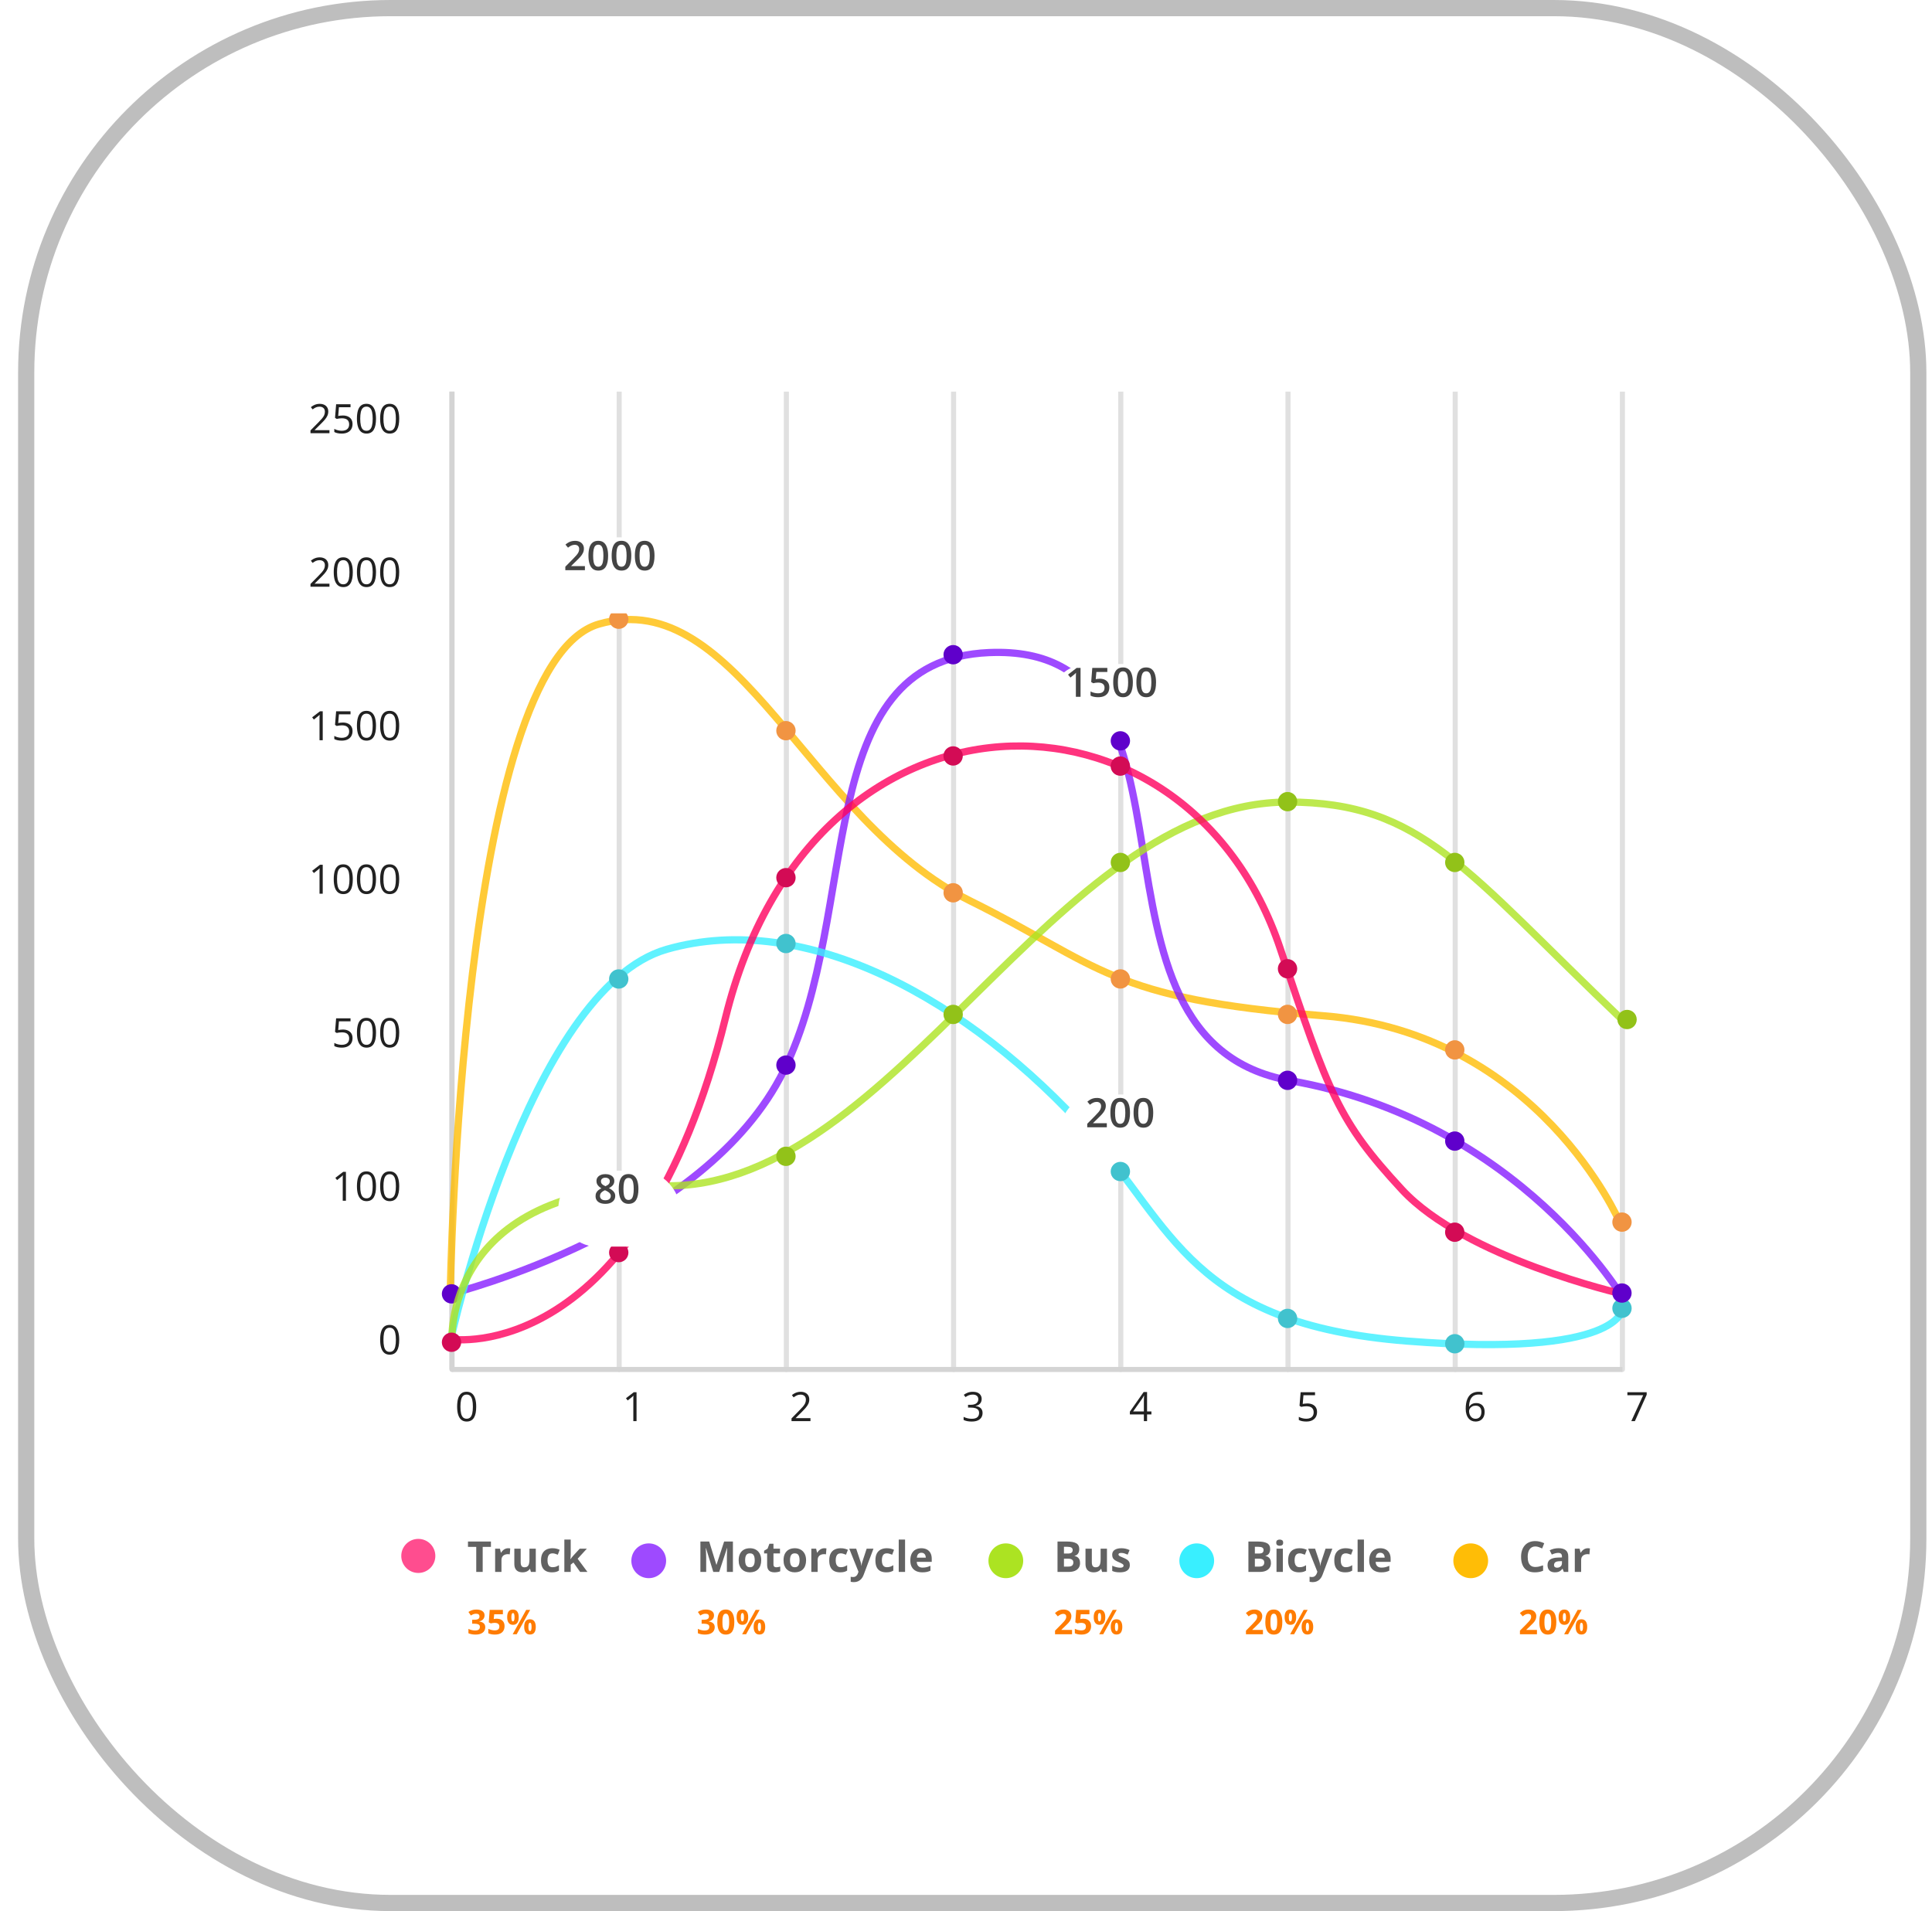 <svg width="93" height="92" viewBox="0 0 93 92" fill="none" xmlns="http://www.w3.org/2000/svg">
<rect x="1.261" y="0.39" width="91.079" height="91.22" rx="17.542" stroke="#BEBEBE" stroke-width="0.78"/>
<rect width="70" height="60.732" transform="translate(12 13)" fill="white"/>
<path d="M21.756 18.854V65.927" stroke="#E0E0E0" stroke-width="0.244"/>
<path d="M29.683 65.927C29.683 65.994 29.737 66.049 29.805 66.049C29.872 66.049 29.927 65.994 29.927 65.927H29.683ZM29.805 18.854H29.683V65.927H29.805H29.927V18.854H29.805Z" fill="#E0E0E0"/>
<path d="M37.732 65.927C37.732 65.994 37.786 66.049 37.853 66.049C37.921 66.049 37.975 65.994 37.975 65.927H37.732ZM37.853 18.854H37.732V65.927H37.853H37.975V18.854H37.853Z" fill="#E0E0E0"/>
<path d="M45.78 65.927C45.78 65.994 45.835 66.049 45.902 66.049C45.97 66.049 46.024 65.994 46.024 65.927H45.78ZM45.902 18.854H45.78V65.927H45.902H46.024V18.854H45.902Z" fill="#E0E0E0"/>
<path d="M53.829 65.927C53.829 65.994 53.884 66.049 53.951 66.049C54.019 66.049 54.073 65.994 54.073 65.927H53.829ZM53.951 18.854H53.829V65.927H53.951H54.073V18.854H53.951Z" fill="#E0E0E0"/>
<path d="M61.878 65.927C61.878 65.994 61.933 66.049 62 66.049C62.067 66.049 62.122 65.994 62.122 65.927H61.878ZM62 18.854H61.878V65.927H62H62.122V18.854H62Z" fill="#E0E0E0"/>
<path d="M69.927 65.927C69.927 65.994 69.981 66.049 70.049 66.049C70.116 66.049 70.171 65.994 70.171 65.927H69.927ZM70.049 18.854H69.927V65.927H70.049H70.171V18.854H70.049Z" fill="#E0E0E0"/>
<path d="M77.976 65.927C77.976 65.994 78.03 66.049 78.098 66.049C78.165 66.049 78.22 65.994 78.22 65.927H77.976ZM78.098 18.854H77.976V65.927H78.098H78.22V18.854H78.098Z" fill="#E0E0E0"/>
<path d="M15.859 20.854H14.946V20.721L15.319 20.343C15.388 20.273 15.446 20.211 15.493 20.156C15.541 20.102 15.577 20.048 15.602 19.995C15.626 19.942 15.639 19.883 15.639 19.82C15.639 19.741 15.615 19.681 15.568 19.64C15.522 19.598 15.461 19.577 15.384 19.577C15.318 19.577 15.259 19.588 15.207 19.611C15.156 19.634 15.103 19.666 15.049 19.708L14.964 19.602C15.001 19.57 15.041 19.543 15.084 19.519C15.128 19.495 15.175 19.476 15.224 19.462C15.274 19.448 15.328 19.441 15.384 19.441C15.47 19.441 15.544 19.456 15.606 19.485C15.669 19.515 15.717 19.558 15.75 19.613C15.785 19.668 15.802 19.734 15.802 19.81C15.802 19.884 15.787 19.953 15.758 20.016C15.729 20.079 15.688 20.142 15.635 20.204C15.582 20.265 15.521 20.331 15.45 20.4L15.147 20.702V20.709H15.859V20.854ZM16.503 20.002C16.598 20.002 16.68 20.018 16.75 20.05C16.82 20.082 16.874 20.128 16.912 20.189C16.95 20.25 16.97 20.324 16.97 20.411C16.97 20.507 16.949 20.589 16.908 20.658C16.867 20.727 16.807 20.78 16.73 20.817C16.652 20.854 16.559 20.873 16.451 20.873C16.379 20.873 16.312 20.866 16.25 20.854C16.187 20.841 16.135 20.822 16.092 20.796V20.646C16.139 20.674 16.195 20.696 16.261 20.712C16.327 20.729 16.391 20.737 16.453 20.737C16.524 20.737 16.585 20.726 16.638 20.704C16.692 20.681 16.733 20.647 16.762 20.601C16.792 20.555 16.807 20.497 16.807 20.427C16.807 20.334 16.778 20.262 16.721 20.212C16.665 20.162 16.575 20.136 16.453 20.136C16.413 20.136 16.37 20.139 16.323 20.146C16.276 20.152 16.237 20.159 16.207 20.167L16.127 20.114L16.18 19.461H16.873V19.605H16.315L16.28 20.026C16.304 20.02 16.335 20.015 16.373 20.01C16.412 20.005 16.455 20.002 16.503 20.002ZM18.1 20.155C18.1 20.268 18.091 20.369 18.074 20.458C18.057 20.547 18.03 20.622 17.993 20.684C17.956 20.745 17.909 20.793 17.85 20.825C17.792 20.857 17.721 20.873 17.64 20.873C17.536 20.873 17.45 20.844 17.382 20.788C17.315 20.731 17.265 20.65 17.231 20.543C17.198 20.436 17.181 20.306 17.181 20.155C17.181 20.006 17.196 19.879 17.226 19.772C17.257 19.665 17.305 19.583 17.373 19.525C17.44 19.468 17.529 19.439 17.64 19.439C17.744 19.439 17.831 19.467 17.899 19.524C17.967 19.581 18.017 19.663 18.05 19.77C18.083 19.877 18.1 20.005 18.1 20.155ZM17.34 20.155C17.34 20.285 17.35 20.393 17.37 20.479C17.39 20.566 17.421 20.63 17.465 20.673C17.51 20.716 17.568 20.737 17.64 20.737C17.711 20.737 17.769 20.716 17.813 20.673C17.857 20.631 17.89 20.566 17.909 20.48C17.93 20.394 17.94 20.285 17.94 20.155C17.94 20.027 17.93 19.921 17.91 19.835C17.89 19.749 17.859 19.684 17.815 19.641C17.771 19.597 17.713 19.575 17.64 19.575C17.567 19.575 17.508 19.597 17.464 19.641C17.42 19.684 17.389 19.749 17.369 19.835C17.35 19.921 17.34 20.027 17.34 20.155ZM19.216 20.155C19.216 20.268 19.208 20.369 19.191 20.458C19.174 20.547 19.146 20.622 19.11 20.684C19.073 20.745 19.025 20.793 18.967 20.825C18.908 20.857 18.838 20.873 18.756 20.873C18.653 20.873 18.567 20.844 18.499 20.788C18.432 20.731 18.381 20.65 18.348 20.543C18.314 20.436 18.298 20.306 18.298 20.155C18.298 20.006 18.313 19.879 18.343 19.772C18.373 19.665 18.422 19.583 18.489 19.525C18.557 19.468 18.646 19.439 18.756 19.439C18.861 19.439 18.947 19.467 19.015 19.524C19.083 19.581 19.134 19.663 19.167 19.77C19.2 19.877 19.216 20.005 19.216 20.155ZM18.457 20.155C18.457 20.285 18.467 20.393 18.487 20.479C18.506 20.566 18.538 20.63 18.582 20.673C18.626 20.716 18.684 20.737 18.756 20.737C18.828 20.737 18.886 20.716 18.93 20.673C18.974 20.631 19.006 20.566 19.026 20.48C19.046 20.394 19.056 20.285 19.056 20.155C19.056 20.027 19.047 19.921 19.027 19.835C19.007 19.749 18.975 19.684 18.931 19.641C18.888 19.597 18.829 19.575 18.756 19.575C18.683 19.575 18.625 19.597 18.581 19.641C18.537 19.684 18.505 19.749 18.486 19.835C18.467 19.921 18.457 20.027 18.457 20.155Z" fill="#212121"/>
<path d="M15.859 28.244H14.946V28.112L15.319 27.733C15.388 27.664 15.446 27.601 15.493 27.547C15.541 27.492 15.577 27.438 15.602 27.386C15.626 27.332 15.639 27.274 15.639 27.21C15.639 27.132 15.615 27.072 15.568 27.03C15.522 26.988 15.461 26.968 15.384 26.968C15.318 26.968 15.259 26.979 15.207 27.002C15.156 27.025 15.103 27.057 15.049 27.099L14.964 26.992C15.001 26.961 15.041 26.933 15.084 26.909C15.128 26.885 15.175 26.866 15.224 26.852C15.274 26.838 15.328 26.831 15.384 26.831C15.47 26.831 15.544 26.846 15.606 26.876C15.669 26.906 15.717 26.948 15.75 27.004C15.785 27.059 15.802 27.125 15.802 27.201C15.802 27.275 15.787 27.343 15.758 27.407C15.729 27.47 15.688 27.532 15.635 27.594C15.582 27.656 15.521 27.721 15.45 27.791L15.147 28.093V28.099H15.859V28.244ZM16.983 27.546C16.983 27.659 16.975 27.76 16.957 27.849C16.94 27.938 16.913 28.013 16.876 28.075C16.84 28.136 16.792 28.183 16.733 28.216C16.675 28.247 16.605 28.263 16.523 28.263C16.419 28.263 16.334 28.235 16.266 28.178C16.198 28.122 16.148 28.04 16.114 27.933C16.081 27.826 16.065 27.697 16.065 27.546C16.065 27.397 16.08 27.27 16.11 27.163C16.14 27.055 16.189 26.973 16.256 26.916C16.323 26.858 16.412 26.829 16.523 26.829C16.628 26.829 16.714 26.858 16.782 26.915C16.85 26.972 16.901 27.053 16.934 27.161C16.967 27.268 16.983 27.396 16.983 27.546ZM16.224 27.546C16.224 27.675 16.234 27.783 16.253 27.87C16.273 27.956 16.305 28.021 16.349 28.064C16.393 28.107 16.451 28.128 16.523 28.128C16.595 28.128 16.652 28.107 16.696 28.064C16.741 28.021 16.773 27.957 16.793 27.871C16.813 27.784 16.823 27.676 16.823 27.546C16.823 27.418 16.813 27.311 16.794 27.226C16.774 27.139 16.742 27.075 16.698 27.031C16.654 26.988 16.596 26.966 16.523 26.966C16.45 26.966 16.392 26.988 16.348 27.031C16.304 27.075 16.272 27.139 16.252 27.226C16.233 27.311 16.224 27.418 16.224 27.546ZM18.1 27.546C18.1 27.659 18.091 27.76 18.074 27.849C18.057 27.938 18.03 28.013 17.993 28.075C17.956 28.136 17.909 28.183 17.85 28.216C17.792 28.247 17.721 28.263 17.64 28.263C17.536 28.263 17.45 28.235 17.382 28.178C17.315 28.122 17.265 28.04 17.231 27.933C17.198 27.826 17.181 27.697 17.181 27.546C17.181 27.397 17.196 27.27 17.226 27.163C17.257 27.055 17.305 26.973 17.373 26.916C17.44 26.858 17.529 26.829 17.64 26.829C17.744 26.829 17.831 26.858 17.899 26.915C17.967 26.972 18.017 27.053 18.05 27.161C18.083 27.268 18.1 27.396 18.1 27.546ZM17.34 27.546C17.34 27.675 17.35 27.783 17.37 27.87C17.39 27.956 17.421 28.021 17.465 28.064C17.51 28.107 17.568 28.128 17.64 28.128C17.711 28.128 17.769 28.107 17.813 28.064C17.857 28.021 17.89 27.957 17.909 27.871C17.93 27.784 17.94 27.676 17.94 27.546C17.94 27.418 17.93 27.311 17.91 27.226C17.89 27.139 17.859 27.075 17.815 27.031C17.771 26.988 17.713 26.966 17.64 26.966C17.567 26.966 17.508 26.988 17.464 27.031C17.42 27.075 17.389 27.139 17.369 27.226C17.35 27.311 17.34 27.418 17.34 27.546ZM19.216 27.546C19.216 27.659 19.208 27.76 19.191 27.849C19.174 27.938 19.146 28.013 19.11 28.075C19.073 28.136 19.025 28.183 18.967 28.216C18.908 28.247 18.838 28.263 18.756 28.263C18.653 28.263 18.567 28.235 18.499 28.178C18.432 28.122 18.381 28.04 18.348 27.933C18.314 27.826 18.298 27.697 18.298 27.546C18.298 27.397 18.313 27.27 18.343 27.163C18.373 27.055 18.422 26.973 18.489 26.916C18.557 26.858 18.646 26.829 18.756 26.829C18.861 26.829 18.947 26.858 19.015 26.915C19.083 26.972 19.134 27.053 19.167 27.161C19.2 27.268 19.216 27.396 19.216 27.546ZM18.457 27.546C18.457 27.675 18.467 27.783 18.487 27.87C18.506 27.956 18.538 28.021 18.582 28.064C18.626 28.107 18.684 28.128 18.756 28.128C18.828 28.128 18.886 28.107 18.93 28.064C18.974 28.021 19.006 27.957 19.026 27.871C19.046 27.784 19.056 27.676 19.056 27.546C19.056 27.418 19.047 27.311 19.027 27.226C19.007 27.139 18.975 27.075 18.931 27.031C18.888 26.988 18.829 26.966 18.756 26.966C18.683 26.966 18.625 26.988 18.581 27.031C18.537 27.075 18.505 27.139 18.486 27.226C18.467 27.311 18.457 27.418 18.457 27.546Z" fill="#212121"/>
<path d="M15.535 35.635H15.381V34.648C15.381 34.61 15.381 34.578 15.381 34.551C15.381 34.524 15.382 34.499 15.383 34.477C15.384 34.454 15.385 34.431 15.387 34.408C15.368 34.428 15.349 34.445 15.332 34.46C15.315 34.474 15.294 34.492 15.268 34.512L15.109 34.64L15.026 34.532L15.403 34.242H15.535V35.635ZM16.503 34.783C16.598 34.783 16.68 34.799 16.75 34.832C16.82 34.863 16.874 34.91 16.912 34.971C16.95 35.032 16.97 35.106 16.97 35.193C16.97 35.288 16.949 35.37 16.908 35.44C16.867 35.508 16.807 35.561 16.73 35.599C16.652 35.635 16.559 35.654 16.451 35.654C16.379 35.654 16.312 35.648 16.25 35.635C16.187 35.622 16.135 35.603 16.092 35.578V35.427C16.139 35.455 16.195 35.477 16.261 35.494C16.327 35.51 16.391 35.519 16.453 35.519C16.524 35.519 16.585 35.507 16.638 35.485C16.692 35.462 16.733 35.428 16.762 35.382C16.792 35.336 16.807 35.278 16.807 35.208C16.807 35.115 16.778 35.044 16.721 34.994C16.665 34.943 16.575 34.917 16.453 34.917C16.413 34.917 16.37 34.92 16.323 34.927C16.276 34.933 16.237 34.94 16.207 34.948L16.127 34.895L16.18 34.242H16.873V34.387H16.315L16.28 34.807C16.304 34.802 16.335 34.797 16.373 34.792C16.412 34.786 16.455 34.783 16.503 34.783ZM18.1 34.936C18.1 35.05 18.091 35.151 18.074 35.239C18.057 35.328 18.03 35.404 17.993 35.465C17.956 35.527 17.909 35.574 17.85 35.606C17.792 35.638 17.721 35.654 17.64 35.654C17.536 35.654 17.45 35.626 17.382 35.569C17.315 35.513 17.265 35.431 17.231 35.324C17.198 35.217 17.181 35.088 17.181 34.936C17.181 34.788 17.196 34.66 17.226 34.553C17.257 34.446 17.305 34.364 17.373 34.307C17.44 34.249 17.529 34.22 17.64 34.22C17.744 34.22 17.831 34.248 17.899 34.306C17.967 34.362 18.017 34.444 18.05 34.551C18.083 34.658 18.1 34.786 18.1 34.936ZM17.34 34.936C17.34 35.066 17.35 35.174 17.37 35.26C17.39 35.347 17.421 35.411 17.465 35.455C17.51 35.497 17.568 35.519 17.64 35.519C17.711 35.519 17.769 35.497 17.813 35.455C17.857 35.412 17.89 35.348 17.909 35.261C17.93 35.175 17.94 35.067 17.94 34.936C17.94 34.809 17.93 34.702 17.91 34.616C17.89 34.53 17.859 34.465 17.815 34.422C17.771 34.378 17.713 34.356 17.64 34.356C17.567 34.356 17.508 34.378 17.464 34.422C17.42 34.465 17.389 34.53 17.369 34.616C17.35 34.702 17.34 34.809 17.34 34.936ZM19.216 34.936C19.216 35.05 19.208 35.151 19.191 35.239C19.174 35.328 19.146 35.404 19.11 35.465C19.073 35.527 19.025 35.574 18.967 35.606C18.908 35.638 18.838 35.654 18.756 35.654C18.653 35.654 18.567 35.626 18.499 35.569C18.432 35.513 18.381 35.431 18.348 35.324C18.314 35.217 18.298 35.088 18.298 34.936C18.298 34.788 18.313 34.66 18.343 34.553C18.373 34.446 18.422 34.364 18.489 34.307C18.557 34.249 18.646 34.22 18.756 34.22C18.861 34.22 18.947 34.248 19.015 34.306C19.083 34.362 19.134 34.444 19.167 34.551C19.2 34.658 19.216 34.786 19.216 34.936ZM18.457 34.936C18.457 35.066 18.467 35.174 18.487 35.26C18.506 35.347 18.538 35.411 18.582 35.455C18.626 35.497 18.684 35.519 18.756 35.519C18.828 35.519 18.886 35.497 18.93 35.455C18.974 35.412 19.006 35.348 19.026 35.261C19.046 35.175 19.056 35.067 19.056 34.936C19.056 34.809 19.047 34.702 19.027 34.616C19.007 34.53 18.975 34.465 18.931 34.422C18.888 34.378 18.829 34.356 18.756 34.356C18.683 34.356 18.625 34.378 18.581 34.422C18.537 34.465 18.505 34.53 18.486 34.616C18.467 34.702 18.457 34.809 18.457 34.936Z" fill="#212121"/>
<path d="M15.535 43.023H15.381V42.036C15.381 41.999 15.381 41.967 15.381 41.94C15.381 41.913 15.382 41.888 15.383 41.866C15.384 41.843 15.385 41.82 15.387 41.796C15.368 41.817 15.349 41.834 15.332 41.849C15.315 41.863 15.294 41.88 15.268 41.901L15.109 42.029L15.026 41.921L15.403 41.63H15.535V43.023ZM16.983 42.325C16.983 42.438 16.975 42.539 16.957 42.628C16.94 42.717 16.913 42.792 16.876 42.854C16.84 42.916 16.792 42.962 16.733 42.995C16.675 43.027 16.605 43.042 16.523 43.042C16.419 43.042 16.334 43.014 16.266 42.958C16.198 42.901 16.148 42.82 16.114 42.713C16.081 42.605 16.065 42.476 16.065 42.325C16.065 42.176 16.08 42.049 16.11 41.942C16.14 41.835 16.189 41.752 16.256 41.695C16.323 41.638 16.412 41.609 16.523 41.609C16.628 41.609 16.714 41.637 16.782 41.694C16.85 41.751 16.901 41.833 16.934 41.94C16.967 42.047 16.983 42.175 16.983 42.325ZM16.224 42.325C16.224 42.455 16.234 42.563 16.253 42.649C16.273 42.735 16.305 42.8 16.349 42.843C16.393 42.886 16.451 42.907 16.523 42.907C16.595 42.907 16.652 42.886 16.696 42.843C16.741 42.801 16.773 42.736 16.793 42.65C16.813 42.564 16.823 42.455 16.823 42.325C16.823 42.197 16.813 42.091 16.794 42.005C16.774 41.919 16.742 41.854 16.698 41.811C16.654 41.767 16.596 41.745 16.523 41.745C16.45 41.745 16.392 41.767 16.348 41.811C16.304 41.854 16.272 41.919 16.252 42.005C16.233 42.091 16.224 42.197 16.224 42.325ZM18.1 42.325C18.1 42.438 18.091 42.539 18.074 42.628C18.057 42.717 18.03 42.792 17.993 42.854C17.956 42.916 17.909 42.962 17.85 42.995C17.792 43.027 17.721 43.042 17.64 43.042C17.536 43.042 17.45 43.014 17.382 42.958C17.315 42.901 17.265 42.82 17.231 42.713C17.198 42.605 17.181 42.476 17.181 42.325C17.181 42.176 17.196 42.049 17.226 41.942C17.257 41.835 17.305 41.752 17.373 41.695C17.44 41.638 17.529 41.609 17.64 41.609C17.744 41.609 17.831 41.637 17.899 41.694C17.967 41.751 18.017 41.833 18.05 41.94C18.083 42.047 18.1 42.175 18.1 42.325ZM17.34 42.325C17.34 42.455 17.35 42.563 17.37 42.649C17.39 42.735 17.421 42.8 17.465 42.843C17.51 42.886 17.568 42.907 17.64 42.907C17.711 42.907 17.769 42.886 17.813 42.843C17.857 42.801 17.89 42.736 17.909 42.65C17.93 42.564 17.94 42.455 17.94 42.325C17.94 42.197 17.93 42.091 17.91 42.005C17.89 41.919 17.859 41.854 17.815 41.811C17.771 41.767 17.713 41.745 17.64 41.745C17.567 41.745 17.508 41.767 17.464 41.811C17.42 41.854 17.389 41.919 17.369 42.005C17.35 42.091 17.34 42.197 17.34 42.325ZM19.216 42.325C19.216 42.438 19.208 42.539 19.191 42.628C19.174 42.717 19.146 42.792 19.11 42.854C19.073 42.916 19.025 42.962 18.967 42.995C18.908 43.027 18.838 43.042 18.756 43.042C18.653 43.042 18.567 43.014 18.499 42.958C18.432 42.901 18.381 42.82 18.348 42.713C18.314 42.605 18.298 42.476 18.298 42.325C18.298 42.176 18.313 42.049 18.343 41.942C18.373 41.835 18.422 41.752 18.489 41.695C18.557 41.638 18.646 41.609 18.756 41.609C18.861 41.609 18.947 41.637 19.015 41.694C19.083 41.751 19.134 41.833 19.167 41.94C19.2 42.047 19.216 42.175 19.216 42.325ZM18.457 42.325C18.457 42.455 18.467 42.563 18.487 42.649C18.506 42.735 18.538 42.8 18.582 42.843C18.626 42.886 18.684 42.907 18.756 42.907C18.828 42.907 18.886 42.886 18.93 42.843C18.974 42.801 19.006 42.736 19.026 42.65C19.046 42.564 19.056 42.455 19.056 42.325C19.056 42.197 19.047 42.091 19.027 42.005C19.007 41.919 18.975 41.854 18.931 41.811C18.888 41.767 18.829 41.745 18.756 41.745C18.683 41.745 18.625 41.767 18.581 41.811C18.537 41.854 18.505 41.919 18.486 42.005C18.467 42.091 18.457 42.197 18.457 42.325Z" fill="#212121"/>
<path d="M16.503 49.562C16.598 49.562 16.68 49.578 16.75 49.611C16.82 49.643 16.874 49.689 16.912 49.75C16.951 49.811 16.97 49.885 16.97 49.972C16.97 50.067 16.95 50.15 16.908 50.219C16.867 50.287 16.808 50.34 16.73 50.378C16.653 50.415 16.56 50.433 16.452 50.433C16.38 50.433 16.312 50.427 16.25 50.414C16.188 50.401 16.135 50.382 16.093 50.357V50.206C16.139 50.234 16.195 50.257 16.262 50.273C16.328 50.29 16.392 50.298 16.454 50.298C16.524 50.298 16.586 50.287 16.639 50.264C16.692 50.242 16.733 50.207 16.763 50.162C16.793 50.115 16.808 50.057 16.808 49.987C16.808 49.895 16.779 49.823 16.722 49.773C16.665 49.722 16.576 49.697 16.453 49.697C16.414 49.697 16.37 49.7 16.323 49.706C16.276 49.712 16.238 49.719 16.207 49.727L16.127 49.675L16.18 49.021H16.873V49.166H16.316L16.281 49.586C16.305 49.581 16.336 49.576 16.374 49.571C16.412 49.565 16.455 49.562 16.503 49.562ZM18.1 49.716C18.1 49.829 18.092 49.93 18.075 50.019C18.058 50.108 18.03 50.183 17.994 50.245C17.957 50.306 17.909 50.353 17.851 50.386C17.792 50.417 17.722 50.433 17.64 50.433C17.537 50.433 17.451 50.405 17.383 50.348C17.316 50.292 17.265 50.21 17.231 50.103C17.198 49.996 17.182 49.867 17.182 49.716C17.182 49.567 17.197 49.439 17.227 49.333C17.257 49.225 17.306 49.143 17.373 49.086C17.441 49.028 17.53 48.999 17.64 48.999C17.745 48.999 17.831 49.028 17.899 49.085C17.967 49.142 18.018 49.224 18.051 49.331C18.084 49.438 18.1 49.566 18.1 49.716ZM17.341 49.716C17.341 49.845 17.351 49.953 17.37 50.04C17.39 50.126 17.422 50.191 17.466 50.234C17.51 50.276 17.568 50.298 17.64 50.298C17.712 50.298 17.77 50.276 17.814 50.234C17.858 50.191 17.89 50.127 17.91 50.041C17.93 49.954 17.94 49.846 17.94 49.716C17.94 49.588 17.93 49.481 17.911 49.396C17.891 49.309 17.859 49.244 17.816 49.201C17.772 49.157 17.713 49.136 17.64 49.136C17.567 49.136 17.509 49.157 17.465 49.201C17.421 49.244 17.389 49.309 17.37 49.396C17.351 49.481 17.341 49.588 17.341 49.716ZM19.217 49.716C19.217 49.829 19.208 49.93 19.191 50.019C19.174 50.108 19.147 50.183 19.11 50.245C19.073 50.306 19.026 50.353 18.967 50.386C18.909 50.417 18.839 50.433 18.757 50.433C18.653 50.433 18.567 50.405 18.5 50.348C18.432 50.292 18.382 50.21 18.348 50.103C18.315 49.996 18.299 49.867 18.299 49.716C18.299 49.567 18.313 49.439 18.343 49.333C18.374 49.225 18.423 49.143 18.49 49.086C18.557 49.028 18.646 48.999 18.757 48.999C18.862 48.999 18.948 49.028 19.016 49.085C19.084 49.142 19.134 49.224 19.167 49.331C19.2 49.438 19.217 49.566 19.217 49.716ZM18.458 49.716C18.458 49.845 18.467 49.953 18.487 50.04C18.507 50.126 18.539 50.191 18.582 50.234C18.627 50.276 18.685 50.298 18.757 50.298C18.828 50.298 18.886 50.276 18.93 50.234C18.975 50.191 19.007 50.127 19.026 50.041C19.047 49.954 19.057 49.846 19.057 49.716C19.057 49.588 19.047 49.481 19.027 49.396C19.008 49.309 18.976 49.244 18.932 49.201C18.888 49.157 18.83 49.136 18.757 49.136C18.684 49.136 18.625 49.157 18.581 49.201C18.538 49.244 18.506 49.309 18.486 49.396C18.467 49.481 18.458 49.588 18.458 49.716Z" fill="#212121"/>
<path d="M16.652 57.805H16.498V56.818C16.498 56.78 16.498 56.748 16.498 56.721C16.498 56.694 16.499 56.669 16.5 56.647C16.501 56.624 16.503 56.601 16.505 56.578C16.485 56.598 16.466 56.615 16.449 56.63C16.432 56.644 16.411 56.661 16.385 56.682L16.226 56.81L16.143 56.702L16.521 56.412H16.652V57.805ZM18.1 57.106C18.1 57.219 18.092 57.32 18.075 57.409C18.058 57.498 18.03 57.574 17.994 57.635C17.957 57.697 17.909 57.744 17.851 57.776C17.792 57.808 17.722 57.824 17.64 57.824C17.537 57.824 17.451 57.795 17.383 57.739C17.316 57.682 17.265 57.601 17.231 57.494C17.198 57.387 17.182 57.258 17.182 57.106C17.182 56.958 17.197 56.83 17.227 56.723C17.257 56.616 17.306 56.534 17.373 56.477C17.441 56.419 17.53 56.39 17.64 56.39C17.745 56.39 17.831 56.418 17.899 56.476C17.967 56.532 18.018 56.614 18.051 56.721C18.084 56.828 18.1 56.956 18.1 57.106ZM17.341 57.106C17.341 57.236 17.351 57.344 17.37 57.43C17.39 57.517 17.422 57.581 17.466 57.625C17.51 57.667 17.568 57.688 17.64 57.688C17.712 57.688 17.77 57.667 17.814 57.625C17.858 57.582 17.89 57.518 17.91 57.431C17.93 57.345 17.94 57.236 17.94 57.106C17.94 56.979 17.93 56.872 17.911 56.786C17.891 56.7 17.859 56.635 17.816 56.592C17.772 56.548 17.713 56.526 17.64 56.526C17.567 56.526 17.509 56.548 17.465 56.592C17.421 56.635 17.389 56.7 17.37 56.786C17.351 56.872 17.341 56.979 17.341 57.106ZM19.217 57.106C19.217 57.219 19.208 57.32 19.191 57.409C19.174 57.498 19.147 57.574 19.11 57.635C19.073 57.697 19.026 57.744 18.967 57.776C18.909 57.808 18.839 57.824 18.757 57.824C18.653 57.824 18.567 57.795 18.5 57.739C18.432 57.682 18.382 57.601 18.348 57.494C18.315 57.387 18.299 57.258 18.299 57.106C18.299 56.958 18.313 56.83 18.343 56.723C18.374 56.616 18.423 56.534 18.49 56.477C18.557 56.419 18.646 56.39 18.757 56.39C18.862 56.39 18.948 56.418 19.016 56.476C19.084 56.532 19.134 56.614 19.167 56.721C19.2 56.828 19.217 56.956 19.217 57.106ZM18.458 57.106C18.458 57.236 18.467 57.344 18.487 57.43C18.507 57.517 18.539 57.581 18.582 57.625C18.627 57.667 18.685 57.688 18.757 57.688C18.828 57.688 18.886 57.667 18.93 57.625C18.975 57.582 19.007 57.518 19.026 57.431C19.047 57.345 19.057 57.236 19.057 57.106C19.057 56.979 19.047 56.872 19.027 56.786C19.008 56.7 18.976 56.635 18.932 56.592C18.888 56.548 18.83 56.526 18.757 56.526C18.684 56.526 18.625 56.548 18.581 56.592C18.538 56.635 18.506 56.7 18.486 56.786C18.467 56.872 18.458 56.979 18.458 57.106Z" fill="#212121"/>
<path d="M19.217 64.497C19.217 64.61 19.208 64.711 19.191 64.8C19.174 64.889 19.147 64.964 19.11 65.026C19.073 65.087 19.026 65.134 18.967 65.167C18.909 65.198 18.839 65.214 18.757 65.214C18.653 65.214 18.567 65.186 18.5 65.13C18.432 65.073 18.382 64.991 18.348 64.885C18.315 64.777 18.299 64.648 18.299 64.497C18.299 64.348 18.313 64.221 18.343 64.114C18.374 64.007 18.423 63.924 18.49 63.867C18.557 63.809 18.646 63.781 18.757 63.781C18.862 63.781 18.948 63.809 19.016 63.866C19.084 63.923 19.134 64.005 19.167 64.112C19.2 64.219 19.217 64.347 19.217 64.497ZM18.458 64.497C18.458 64.626 18.467 64.734 18.487 64.821C18.507 64.907 18.539 64.972 18.582 65.015C18.627 65.058 18.685 65.079 18.757 65.079C18.828 65.079 18.886 65.058 18.93 65.015C18.975 64.973 19.007 64.908 19.026 64.822C19.047 64.736 19.057 64.627 19.057 64.497C19.057 64.369 19.047 64.263 19.027 64.177C19.008 64.09 18.976 64.026 18.932 63.983C18.888 63.939 18.83 63.917 18.757 63.917C18.684 63.917 18.625 63.939 18.581 63.983C18.538 64.026 18.506 64.09 18.486 64.177C18.467 64.263 18.458 64.369 18.458 64.497Z" fill="#212121"/>
<path d="M30.641 68.414H30.486V67.427C30.486 67.389 30.486 67.358 30.486 67.331C30.487 67.303 30.488 67.279 30.488 67.257C30.489 67.234 30.491 67.21 30.493 67.187C30.473 67.207 30.455 67.225 30.438 67.239C30.421 67.253 30.399 67.271 30.374 67.292L30.215 67.419L30.132 67.312L30.509 67.021H30.641V68.414Z" fill="#212121"/>
<path d="M22.923 67.716C22.923 67.829 22.915 67.93 22.898 68.019C22.881 68.108 22.854 68.183 22.817 68.245C22.78 68.306 22.732 68.353 22.674 68.385C22.615 68.417 22.545 68.433 22.463 68.433C22.36 68.433 22.274 68.405 22.206 68.348C22.139 68.292 22.088 68.21 22.055 68.103C22.021 67.996 22.005 67.867 22.005 67.716C22.005 67.567 22.02 67.439 22.05 67.333C22.08 67.225 22.129 67.143 22.197 67.086C22.264 67.028 22.353 66.999 22.463 66.999C22.568 66.999 22.654 67.028 22.722 67.085C22.79 67.141 22.841 67.224 22.874 67.331C22.907 67.438 22.923 67.566 22.923 67.716ZM22.164 67.716C22.164 67.845 22.174 67.953 22.194 68.04C22.213 68.126 22.245 68.191 22.289 68.234C22.333 68.276 22.392 68.298 22.463 68.298C22.535 68.298 22.593 68.276 22.637 68.234C22.681 68.191 22.713 68.127 22.733 68.041C22.753 67.954 22.763 67.846 22.763 67.716C22.763 67.588 22.753 67.481 22.734 67.396C22.714 67.309 22.682 67.244 22.639 67.201C22.595 67.157 22.536 67.135 22.463 67.135C22.39 67.135 22.332 67.157 22.288 67.201C22.244 67.244 22.212 67.309 22.193 67.396C22.174 67.481 22.164 67.588 22.164 67.716Z" fill="#212121"/>
<path d="M39.013 68.414H38.101V68.282L38.473 67.903C38.542 67.834 38.601 67.771 38.648 67.717C38.695 67.662 38.731 67.608 38.756 67.556C38.781 67.502 38.793 67.444 38.793 67.38C38.793 67.302 38.77 67.242 38.723 67.2C38.676 67.158 38.615 67.137 38.539 67.137C38.472 67.137 38.413 67.149 38.362 67.172C38.31 67.195 38.258 67.227 38.204 67.269L38.119 67.162C38.156 67.131 38.196 67.103 38.239 67.079C38.283 67.055 38.329 67.036 38.379 67.022C38.429 67.008 38.482 67.001 38.539 67.001C38.625 67.001 38.699 67.016 38.761 67.046C38.823 67.076 38.871 67.118 38.905 67.174C38.939 67.229 38.956 67.295 38.956 67.371C38.956 67.445 38.942 67.513 38.912 67.577C38.883 67.639 38.842 67.702 38.789 67.764C38.737 67.826 38.675 67.891 38.605 67.961L38.302 68.263V68.269H39.013V68.414Z" fill="#212121"/>
<path d="M47.255 67.346C47.255 67.408 47.243 67.462 47.219 67.508C47.195 67.554 47.161 67.591 47.118 67.62C47.075 67.649 47.024 67.669 46.965 67.68V67.688C47.076 67.702 47.159 67.738 47.214 67.795C47.27 67.852 47.298 67.927 47.298 68.02C47.298 68.1 47.279 68.172 47.241 68.234C47.203 68.296 47.145 68.345 47.067 68.381C46.99 68.416 46.89 68.433 46.769 68.433C46.695 68.433 46.627 68.427 46.564 68.415C46.502 68.404 46.442 68.384 46.385 68.357V68.208C46.443 68.237 46.506 68.259 46.574 68.276C46.642 68.292 46.707 68.3 46.771 68.3C46.898 68.3 46.99 68.275 47.046 68.225C47.103 68.174 47.131 68.104 47.131 68.017C47.131 67.956 47.115 67.908 47.084 67.871C47.052 67.834 47.007 67.806 46.948 67.789C46.89 67.771 46.819 67.762 46.737 67.762H46.598V67.627H46.738C46.813 67.627 46.877 67.616 46.93 67.594C46.983 67.572 47.023 67.54 47.05 67.5C47.078 67.46 47.092 67.412 47.092 67.356C47.092 67.286 47.069 67.232 47.022 67.194C46.974 67.155 46.911 67.135 46.83 67.135C46.781 67.135 46.735 67.141 46.695 67.151C46.654 67.161 46.616 67.175 46.58 67.193C46.545 67.21 46.509 67.231 46.474 67.255L46.394 67.146C46.444 67.107 46.506 67.073 46.58 67.044C46.653 67.015 46.735 67.001 46.828 67.001C46.97 67.001 47.077 67.034 47.148 67.098C47.219 67.163 47.255 67.246 47.255 67.346Z" fill="#212121"/>
<path d="M55.425 68.091H55.216V68.414H55.062V68.091H54.388V67.958L55.051 67.013H55.216V67.948H55.425V68.091ZM55.062 67.948V67.493C55.062 67.458 55.062 67.426 55.063 67.398C55.063 67.37 55.064 67.344 55.066 67.319C55.067 67.295 55.068 67.271 55.069 67.249C55.07 67.227 55.071 67.205 55.071 67.183H55.064C55.052 67.209 55.038 67.236 55.022 67.264C55.007 67.292 54.991 67.317 54.975 67.339L54.545 67.948H55.062Z" fill="#212121"/>
<path d="M62.931 67.562C63.026 67.562 63.108 67.579 63.178 67.611C63.248 67.643 63.302 67.689 63.34 67.75C63.379 67.811 63.398 67.885 63.398 67.972C63.398 68.067 63.378 68.15 63.336 68.219C63.295 68.287 63.236 68.34 63.158 68.378C63.081 68.415 62.988 68.433 62.88 68.433C62.808 68.433 62.74 68.427 62.678 68.414C62.616 68.401 62.563 68.382 62.521 68.357V68.206C62.567 68.234 62.623 68.257 62.69 68.273C62.756 68.29 62.82 68.298 62.882 68.298C62.953 68.298 63.014 68.287 63.067 68.264C63.12 68.242 63.161 68.207 63.191 68.162C63.221 68.115 63.235 68.057 63.235 67.987C63.235 67.894 63.207 67.823 63.15 67.773C63.093 67.722 63.004 67.697 62.881 67.697C62.842 67.697 62.798 67.7 62.751 67.706C62.704 67.713 62.666 67.719 62.635 67.727L62.555 67.675L62.608 67.021H63.301V67.166H62.744L62.709 67.586C62.733 67.581 62.764 67.576 62.802 67.571C62.84 67.565 62.883 67.562 62.931 67.562Z" fill="#212121"/>
<path d="M70.554 67.819C70.554 67.735 70.56 67.653 70.572 67.573C70.584 67.493 70.604 67.418 70.632 67.35C70.66 67.281 70.698 67.22 70.746 67.168C70.794 67.116 70.854 67.075 70.926 67.046C70.998 67.016 71.085 67.001 71.186 67.001C71.215 67.001 71.246 67.003 71.278 67.006C71.312 67.008 71.339 67.013 71.361 67.019V67.156C71.337 67.147 71.31 67.141 71.279 67.137C71.25 67.134 71.219 67.132 71.189 67.132C71.071 67.132 70.978 67.157 70.91 67.209C70.843 67.26 70.794 67.33 70.764 67.418C70.734 67.506 70.717 67.605 70.713 67.715H70.723C70.743 67.683 70.768 67.654 70.798 67.629C70.829 67.603 70.866 67.582 70.909 67.567C70.953 67.552 71.004 67.544 71.061 67.544C71.143 67.544 71.213 67.561 71.274 67.594C71.335 67.627 71.382 67.675 71.415 67.738C71.448 67.8 71.465 67.877 71.465 67.966C71.465 68.062 71.448 68.145 71.412 68.215C71.376 68.285 71.326 68.339 71.26 68.377C71.194 68.414 71.116 68.433 71.025 68.433C70.957 68.433 70.895 68.42 70.837 68.394C70.78 68.368 70.73 68.329 70.688 68.278C70.646 68.226 70.613 68.162 70.59 68.086C70.566 68.01 70.554 67.92 70.554 67.819ZM71.023 68.3C71.11 68.3 71.179 68.272 71.231 68.217C71.283 68.162 71.309 68.078 71.309 67.966C71.309 67.875 71.286 67.802 71.24 67.749C71.193 67.696 71.123 67.669 71.03 67.669C70.966 67.669 70.911 67.682 70.864 67.709C70.817 67.735 70.781 67.768 70.754 67.808C70.728 67.848 70.716 67.889 70.716 67.93C70.716 67.972 70.722 68.014 70.734 68.058C70.746 68.101 70.765 68.141 70.791 68.178C70.816 68.215 70.848 68.244 70.887 68.266C70.926 68.289 70.971 68.3 71.023 68.3Z" fill="#212121"/>
<path d="M78.525 68.414L79.097 67.166H78.337V67.021H79.266V67.143L78.698 68.414H78.525Z" fill="#212121"/>
<path d="M21.634 65.927C21.634 65.994 21.689 66.049 21.756 66.049C21.823 66.049 21.878 65.994 21.878 65.927H21.634ZM21.756 18.854H21.634V65.927H21.756H21.878V18.854H21.756Z" fill="#D4D4D4"/>
<path d="M21.756 65.926H78.097" stroke="#D4D4D4" stroke-width="0.244"/>
<path opacity="0.8" d="M21.676 62.227C21.676 62.227 22.141 31.961 28.835 30.041C35.528 28.12 38.901 39.508 46.703 43.369C52.959 46.465 53.339 48.084 63.699 48.899C74.059 49.714 77.976 58.854 77.976 58.854" stroke="#FFBD06" stroke-width="0.349"/>
<path opacity="0.8" d="M21.756 62.269C21.756 62.269 33.951 59.221 37.731 51.537C41.512 43.854 38.951 31.781 47.609 31.415C59.063 30.932 51.024 50.074 62.122 52.025C73.219 53.976 78.219 62.635 78.219 62.635" stroke="#861DFF" stroke-width="0.349"/>
<circle cx="21.735" cy="62.286" r="0.466" fill="#5F00CB"/>
<circle cx="29.784" cy="29.809" r="0.466" fill="#F19442"/>
<circle cx="37.833" cy="35.175" r="0.466" fill="#F19442"/>
<circle cx="45.882" cy="42.979" r="0.466" fill="#F19442"/>
<circle cx="53.931" cy="47.126" r="0.466" fill="#F19442"/>
<circle cx="61.979" cy="48.833" r="0.466" fill="#F19442"/>
<circle cx="70.028" cy="50.542" r="0.466" fill="#F19442"/>
<circle cx="78.077" cy="58.833" r="0.466" fill="#F19442"/>
<path opacity="0.8" d="M21.676 64.558C21.676 64.558 25.401 47.621 32.094 45.7C38.788 43.78 46.661 48.118 52.466 54.606C56.424 59.029 57.355 63.744 67.715 64.558C78.076 65.373 78.097 63.004 78.097 63.004" stroke="#39EFFF" stroke-width="0.349"/>
<path opacity="0.8" d="M21.756 64.64C21.756 64.64 21.222 57.088 32.16 57.087C43.098 57.087 50.781 38.611 62 38.611C68.464 38.611 70.537 41.904 78.098 49.099" stroke="#ACE322" stroke-width="0.349"/>
<path opacity="0.8" d="M21.756 64.472C21.756 64.472 30.78 65.809 34.927 48.979C39.073 32.15 57.122 32.15 61.634 45.687C63.959 52.663 64.439 53.979 67.488 57.272C70.536 60.564 78.097 62.292 78.097 62.292" stroke="#FF005E" stroke-width="0.349"/>
<g filter="url(#filter0_d_7961_38975)">
<rect x="25.418" y="24.961" width="8.293" height="3.659" rx="1.829" fill="white"/>
</g>
<path d="M28.156 27.449H27.213V27.281L27.574 26.915C27.644 26.844 27.701 26.782 27.746 26.731C27.791 26.679 27.825 26.63 27.846 26.583C27.869 26.537 27.88 26.486 27.88 26.432C27.88 26.364 27.86 26.314 27.822 26.279C27.783 26.244 27.732 26.227 27.668 26.227C27.608 26.227 27.552 26.239 27.5 26.263C27.45 26.287 27.397 26.32 27.342 26.364L27.219 26.216C27.258 26.183 27.299 26.153 27.343 26.126C27.388 26.099 27.437 26.077 27.492 26.061C27.546 26.045 27.609 26.036 27.678 26.036C27.767 26.036 27.843 26.052 27.907 26.084C27.971 26.115 28.021 26.159 28.055 26.215C28.09 26.27 28.107 26.335 28.107 26.41C28.107 26.485 28.092 26.554 28.062 26.617C28.033 26.681 27.99 26.744 27.935 26.806C27.88 26.868 27.814 26.935 27.738 27.007L27.497 27.242V27.253H28.156V27.449ZM29.273 26.752C29.273 26.864 29.264 26.965 29.246 27.054C29.229 27.142 29.201 27.217 29.164 27.279C29.126 27.34 29.078 27.387 29.017 27.42C28.957 27.452 28.884 27.468 28.798 27.468C28.691 27.468 28.602 27.44 28.532 27.384C28.462 27.326 28.411 27.244 28.377 27.138C28.343 27.03 28.326 26.902 28.326 26.752C28.326 26.602 28.342 26.474 28.372 26.367C28.403 26.26 28.453 26.177 28.523 26.12C28.592 26.063 28.684 26.034 28.798 26.034C28.906 26.034 28.995 26.063 29.065 26.12C29.135 26.177 29.187 26.259 29.221 26.366C29.255 26.473 29.273 26.601 29.273 26.752ZM28.552 26.752C28.552 26.869 28.56 26.967 28.575 27.046C28.591 27.125 28.617 27.184 28.653 27.223C28.689 27.262 28.738 27.282 28.798 27.282C28.858 27.282 28.907 27.262 28.943 27.223C28.979 27.185 29.005 27.126 29.021 27.047C29.038 26.968 29.046 26.87 29.046 26.752C29.046 26.635 29.038 26.537 29.022 26.458C29.006 26.38 28.98 26.32 28.944 26.281C28.908 26.241 28.859 26.221 28.798 26.221C28.737 26.221 28.689 26.241 28.652 26.281C28.617 26.32 28.591 26.38 28.575 26.458C28.56 26.537 28.552 26.635 28.552 26.752ZM30.389 26.752C30.389 26.864 30.38 26.965 30.362 27.054C30.345 27.142 30.318 27.217 30.28 27.279C30.243 27.34 30.194 27.387 30.134 27.42C30.073 27.452 30 27.468 29.915 27.468C29.807 27.468 29.719 27.44 29.649 27.384C29.579 27.326 29.527 27.244 29.494 27.138C29.46 27.03 29.443 26.902 29.443 26.752C29.443 26.602 29.458 26.474 29.489 26.367C29.52 26.26 29.57 26.177 29.639 26.12C29.709 26.063 29.8 26.034 29.915 26.034C30.023 26.034 30.111 26.063 30.181 26.12C30.252 26.177 30.304 26.259 30.338 26.366C30.372 26.473 30.389 26.601 30.389 26.752ZM29.669 26.752C29.669 26.869 29.676 26.967 29.692 27.046C29.708 27.125 29.734 27.184 29.77 27.223C29.806 27.262 29.854 27.282 29.915 27.282C29.975 27.282 30.023 27.262 30.059 27.223C30.096 27.185 30.122 27.126 30.138 27.047C30.154 26.968 30.162 26.87 30.162 26.752C30.162 26.635 30.154 26.537 30.139 26.458C30.123 26.38 30.097 26.32 30.06 26.281C30.024 26.241 29.976 26.221 29.915 26.221C29.854 26.221 29.805 26.241 29.769 26.281C29.733 26.32 29.708 26.38 29.692 26.458C29.676 26.537 29.669 26.635 29.669 26.752ZM31.506 26.752C31.506 26.864 31.497 26.965 31.479 27.054C31.462 27.142 31.435 27.217 31.397 27.279C31.36 27.34 31.311 27.387 31.25 27.42C31.19 27.452 31.117 27.468 31.031 27.468C30.924 27.468 30.835 27.44 30.765 27.384C30.696 27.326 30.644 27.244 30.61 27.138C30.576 27.03 30.56 26.902 30.56 26.752C30.56 26.602 30.575 26.474 30.605 26.367C30.637 26.26 30.687 26.177 30.756 26.12C30.825 26.063 30.917 26.034 31.031 26.034C31.139 26.034 31.228 26.063 31.298 26.12C31.369 26.177 31.421 26.259 31.454 26.366C31.489 26.473 31.506 26.601 31.506 26.752ZM30.785 26.752C30.785 26.869 30.793 26.967 30.808 27.046C30.824 27.125 30.85 27.184 30.886 27.223C30.923 27.262 30.971 27.282 31.031 27.282C31.092 27.282 31.14 27.262 31.176 27.223C31.212 27.185 31.238 27.126 31.254 27.047C31.271 26.968 31.279 26.87 31.279 26.752C31.279 26.635 31.271 26.537 31.255 26.458C31.239 26.38 31.213 26.32 31.177 26.281C31.141 26.241 31.092 26.221 31.031 26.221C30.97 26.221 30.922 26.241 30.886 26.281C30.85 26.32 30.824 26.38 30.808 26.458C30.793 26.537 30.785 26.635 30.785 26.752Z" fill="#444444"/>
<g filter="url(#filter1_d_7961_38975)">
<rect x="51.029" y="51.779" width="5.854" height="3.659" rx="1.829" fill="white"/>
</g>
<path d="M53.279 54.268H52.336V54.099L52.697 53.733C52.767 53.662 52.824 53.601 52.869 53.549C52.914 53.497 52.948 53.448 52.969 53.401C52.992 53.355 53.003 53.305 53.003 53.25C53.003 53.183 52.983 53.132 52.944 53.098C52.906 53.063 52.855 53.045 52.791 53.045C52.731 53.045 52.675 53.057 52.623 53.081C52.573 53.105 52.52 53.139 52.465 53.182L52.342 53.035C52.381 53.002 52.422 52.971 52.466 52.944C52.511 52.917 52.56 52.895 52.615 52.879C52.669 52.863 52.732 52.855 52.802 52.855C52.89 52.855 52.966 52.87 53.03 52.902C53.094 52.933 53.144 52.977 53.178 53.033C53.213 53.089 53.23 53.154 53.23 53.228C53.23 53.303 53.215 53.372 53.185 53.436C53.156 53.499 53.113 53.562 53.058 53.624C53.003 53.686 52.937 53.753 52.861 53.825L52.62 54.061V54.071H53.279V54.268ZM54.395 53.57C54.395 53.683 54.387 53.783 54.369 53.872C54.352 53.961 54.324 54.035 54.287 54.097C54.249 54.159 54.2 54.206 54.14 54.238C54.08 54.27 54.007 54.287 53.921 54.287C53.814 54.287 53.725 54.258 53.655 54.202C53.585 54.145 53.534 54.063 53.5 53.956C53.466 53.849 53.45 53.72 53.45 53.57C53.45 53.42 53.465 53.292 53.495 53.185C53.526 53.078 53.577 52.996 53.646 52.938C53.715 52.881 53.807 52.853 53.921 52.853C54.029 52.853 54.118 52.881 54.188 52.938C54.258 52.995 54.31 53.077 54.344 53.184C54.378 53.291 54.395 53.42 54.395 53.57ZM53.675 53.57C53.675 53.688 53.683 53.786 53.698 53.865C53.714 53.943 53.74 54.002 53.776 54.042C53.812 54.081 53.861 54.1 53.921 54.1C53.981 54.1 54.03 54.081 54.066 54.042C54.102 54.003 54.128 53.944 54.144 53.865C54.16 53.787 54.169 53.688 54.169 53.57C54.169 53.453 54.161 53.355 54.145 53.277C54.129 53.198 54.103 53.139 54.067 53.099C54.031 53.059 53.982 53.039 53.921 53.039C53.86 53.039 53.812 53.059 53.775 53.099C53.74 53.139 53.714 53.198 53.698 53.277C53.683 53.355 53.675 53.453 53.675 53.57ZM55.512 53.57C55.512 53.683 55.503 53.783 55.486 53.872C55.468 53.961 55.441 54.035 55.404 54.097C55.366 54.159 55.317 54.206 55.257 54.238C55.197 54.27 55.123 54.287 55.038 54.287C54.93 54.287 54.842 54.258 54.772 54.202C54.702 54.145 54.65 54.063 54.617 53.956C54.583 53.849 54.566 53.72 54.566 53.57C54.566 53.42 54.581 53.292 54.612 53.185C54.643 53.078 54.693 52.996 54.762 52.938C54.832 52.881 54.923 52.853 55.038 52.853C55.146 52.853 55.235 52.881 55.304 52.938C55.375 52.995 55.427 53.077 55.461 53.184C55.495 53.291 55.512 53.42 55.512 53.57ZM54.792 53.57C54.792 53.688 54.8 53.786 54.815 53.865C54.831 53.943 54.857 54.002 54.893 54.042C54.929 54.081 54.977 54.1 55.038 54.1C55.098 54.1 55.146 54.081 55.182 54.042C55.219 54.003 55.245 53.944 55.261 53.865C55.277 53.787 55.285 53.688 55.285 53.57C55.285 53.453 55.278 53.355 55.262 53.277C55.246 53.198 55.22 53.139 55.184 53.099C55.147 53.059 55.099 53.039 55.038 53.039C54.977 53.039 54.928 53.059 54.892 53.099C54.856 53.139 54.831 53.198 54.815 53.277C54.8 53.355 54.792 53.453 54.792 53.57Z" fill="#444444"/>
<g filter="url(#filter2_d_7961_38975)">
<rect x="50.535" y="31.057" width="6.341" height="3.659" rx="1.829" fill="white"/>
</g>
<path d="M52.014 33.545H51.789V32.648C51.789 32.618 51.789 32.589 51.79 32.559C51.79 32.529 51.791 32.5 51.792 32.471C51.793 32.443 51.794 32.415 51.796 32.389C51.783 32.404 51.767 32.42 51.747 32.437C51.728 32.454 51.707 32.472 51.686 32.49L51.526 32.618L51.413 32.476L51.827 32.152H52.014V33.545ZM52.945 32.674C53.035 32.674 53.114 32.69 53.182 32.723C53.25 32.755 53.304 32.801 53.342 32.864C53.38 32.925 53.399 33.001 53.399 33.09C53.399 33.188 53.378 33.273 53.337 33.344C53.296 33.414 53.235 33.469 53.155 33.507C53.075 33.545 52.977 33.564 52.862 33.564C52.789 33.564 52.721 33.558 52.658 33.545C52.595 33.532 52.54 33.513 52.495 33.488V33.286C52.542 33.312 52.599 33.334 52.666 33.352C52.733 33.368 52.797 33.376 52.858 33.376C52.922 33.376 52.978 33.367 53.024 33.348C53.071 33.329 53.106 33.299 53.131 33.26C53.157 33.221 53.169 33.171 53.169 33.111C53.169 33.03 53.144 32.969 53.092 32.926C53.041 32.882 52.962 32.86 52.853 32.86C52.815 32.86 52.774 32.863 52.731 32.87C52.688 32.877 52.653 32.884 52.624 32.891L52.526 32.833L52.579 32.152H53.303V32.349H52.776L52.745 32.696C52.768 32.691 52.795 32.686 52.827 32.682C52.859 32.677 52.898 32.674 52.945 32.674ZM54.532 32.847C54.532 32.96 54.523 33.061 54.505 33.15C54.488 33.238 54.461 33.313 54.423 33.374C54.386 33.436 54.337 33.483 54.276 33.515C54.216 33.548 54.143 33.564 54.057 33.564C53.95 33.564 53.861 33.536 53.791 33.479C53.721 33.422 53.67 33.34 53.636 33.233C53.602 33.126 53.586 32.997 53.586 32.847C53.586 32.698 53.601 32.569 53.631 32.463C53.663 32.355 53.713 32.273 53.782 32.216C53.851 32.159 53.943 32.13 54.057 32.13C54.165 32.13 54.254 32.159 54.324 32.216C54.395 32.272 54.447 32.354 54.48 32.462C54.514 32.568 54.532 32.697 54.532 32.847ZM53.811 32.847C53.811 32.965 53.819 33.063 53.834 33.142C53.85 33.221 53.876 33.28 53.912 33.319C53.949 33.358 53.997 33.377 54.057 33.377C54.118 33.377 54.166 33.358 54.202 33.319C54.238 33.28 54.264 33.222 54.28 33.143C54.297 33.064 54.305 32.966 54.305 32.847C54.305 32.731 54.297 32.633 54.281 32.554C54.265 32.475 54.239 32.416 54.203 32.377C54.167 32.337 54.118 32.317 54.057 32.317C53.996 32.317 53.948 32.337 53.911 32.377C53.876 32.416 53.85 32.475 53.834 32.554C53.819 32.633 53.811 32.731 53.811 32.847ZM55.648 32.847C55.648 32.96 55.639 33.061 55.622 33.15C55.605 33.238 55.577 33.313 55.54 33.374C55.502 33.436 55.453 33.483 55.393 33.515C55.333 33.548 55.26 33.564 55.174 33.564C55.066 33.564 54.978 33.536 54.908 33.479C54.838 33.422 54.786 33.34 54.753 33.233C54.719 33.126 54.702 32.997 54.702 32.847C54.702 32.698 54.718 32.569 54.748 32.463C54.779 32.355 54.829 32.273 54.898 32.216C54.968 32.159 55.059 32.13 55.174 32.13C55.282 32.13 55.371 32.159 55.441 32.216C55.511 32.272 55.563 32.354 55.597 32.462C55.631 32.568 55.648 32.697 55.648 32.847ZM54.928 32.847C54.928 32.965 54.936 33.063 54.951 33.142C54.967 33.221 54.993 33.28 55.029 33.319C55.065 33.358 55.114 33.377 55.174 33.377C55.234 33.377 55.282 33.358 55.319 33.319C55.355 33.28 55.381 33.222 55.397 33.143C55.413 33.064 55.422 32.966 55.422 32.847C55.422 32.731 55.414 32.633 55.398 32.554C55.382 32.475 55.356 32.416 55.32 32.377C55.283 32.337 55.235 32.317 55.174 32.317C55.113 32.317 55.064 32.337 55.028 32.377C54.992 32.416 54.967 32.475 54.951 32.554C54.936 32.633 54.928 32.731 54.928 32.847Z" fill="#444444"/>
<circle cx="21.735" cy="64.616" r="0.466" fill="#D30B55"/>
<circle cx="29.784" cy="47.128" r="0.466" fill="#41C2CE"/>
<circle cx="29.784" cy="60.3" r="0.466" fill="#D30B55"/>
<circle cx="29.784" cy="58.835" r="0.466" fill="#5F00CB"/>
<circle cx="37.833" cy="51.274" r="0.466" fill="#5F00CB"/>
<circle cx="45.882" cy="31.518" r="0.466" fill="#5F00CB"/>
<circle cx="53.931" cy="35.665" r="0.466" fill="#5F00CB"/>
<circle cx="61.979" cy="52.007" r="0.466" fill="#5F00CB"/>
<circle cx="70.028" cy="54.932" r="0.466" fill="#5F00CB"/>
<circle cx="37.833" cy="45.421" r="0.466" fill="#41C2CE"/>
<circle cx="37.833" cy="42.251" r="0.466" fill="#D30B55"/>
<circle cx="45.882" cy="48.835" r="0.466" fill="#92C219"/>
<circle cx="37.833" cy="55.665" r="0.466" fill="#92C219"/>
<circle cx="53.931" cy="41.518" r="0.466" fill="#92C219"/>
<circle cx="61.979" cy="38.591" r="0.466" fill="#92C219"/>
<circle cx="70.028" cy="41.518" r="0.466" fill="#92C219"/>
<circle cx="78.321" cy="49.079" r="0.466" fill="#92C219"/>
<circle cx="53.931" cy="56.397" r="0.466" fill="#41C2CE"/>
<circle cx="61.979" cy="63.469" r="0.466" fill="#41C2CE"/>
<circle cx="70.028" cy="64.688" r="0.466" fill="#41C2CE"/>
<circle cx="78.077" cy="62.981" r="0.466" fill="#41C2CE"/>
<g filter="url(#filter3_d_7961_38975)">
<rect x="26.877" y="55.445" width="5.854" height="3.659" rx="1.829" fill="white"/>
</g>
<path d="M29.141 56.522C29.222 56.522 29.295 56.534 29.36 56.56C29.424 56.584 29.476 56.622 29.514 56.671C29.552 56.721 29.571 56.782 29.571 56.855C29.571 56.912 29.559 56.961 29.536 57.003C29.513 57.045 29.482 57.081 29.442 57.113C29.403 57.144 29.359 57.172 29.31 57.196C29.365 57.223 29.415 57.254 29.46 57.289C29.507 57.323 29.544 57.363 29.572 57.41C29.601 57.456 29.615 57.51 29.615 57.572C29.615 57.651 29.595 57.718 29.555 57.775C29.515 57.832 29.46 57.876 29.39 57.907C29.32 57.937 29.237 57.953 29.143 57.953C29.042 57.953 28.956 57.938 28.885 57.908C28.814 57.878 28.76 57.836 28.723 57.78C28.686 57.724 28.668 57.658 28.668 57.58C28.668 57.516 28.68 57.46 28.706 57.413C28.731 57.366 28.765 57.326 28.808 57.291C28.851 57.257 28.898 57.228 28.95 57.205C28.906 57.179 28.866 57.15 28.83 57.117C28.794 57.084 28.765 57.046 28.743 57.004C28.722 56.961 28.712 56.911 28.712 56.854C28.712 56.782 28.731 56.721 28.77 56.672C28.808 56.623 28.86 56.585 28.925 56.56C28.991 56.534 29.063 56.522 29.141 56.522ZM28.881 57.572C28.881 57.633 28.903 57.683 28.946 57.722C28.989 57.761 29.054 57.781 29.139 57.781C29.224 57.781 29.289 57.762 29.334 57.723C29.378 57.684 29.401 57.633 29.401 57.57C29.401 57.529 29.389 57.493 29.366 57.462C29.344 57.431 29.314 57.403 29.276 57.379C29.238 57.354 29.197 57.331 29.151 57.31L29.12 57.298C29.071 57.319 29.028 57.343 28.993 57.37C28.957 57.396 28.93 57.425 28.91 57.458C28.891 57.491 28.881 57.529 28.881 57.572ZM29.139 56.694C29.078 56.694 29.027 56.709 28.987 56.74C28.948 56.77 28.928 56.813 28.928 56.869C28.928 56.909 28.938 56.944 28.956 56.972C28.976 57.001 29.003 57.026 29.036 57.047C29.069 57.067 29.105 57.086 29.145 57.104C29.184 57.087 29.219 57.068 29.25 57.047C29.282 57.027 29.307 57.002 29.325 56.973C29.344 56.944 29.354 56.909 29.354 56.868C29.354 56.812 29.334 56.77 29.294 56.74C29.254 56.709 29.203 56.694 29.139 56.694ZM30.732 57.236C30.732 57.349 30.723 57.449 30.705 57.538C30.688 57.627 30.66 57.701 30.623 57.763C30.585 57.825 30.537 57.872 30.476 57.904C30.416 57.937 30.343 57.953 30.257 57.953C30.15 57.953 30.061 57.924 29.991 57.868C29.921 57.811 29.87 57.729 29.836 57.622C29.802 57.515 29.785 57.386 29.785 57.236C29.785 57.086 29.801 56.958 29.831 56.851C29.862 56.744 29.912 56.662 29.982 56.605C30.051 56.547 30.143 56.519 30.257 56.519C30.365 56.519 30.454 56.547 30.524 56.605C30.594 56.661 30.646 56.743 30.68 56.85C30.714 56.957 30.732 57.086 30.732 57.236ZM30.011 57.236C30.011 57.354 30.019 57.452 30.034 57.531C30.05 57.609 30.076 57.668 30.112 57.708C30.148 57.746 30.197 57.766 30.257 57.766C30.317 57.766 30.366 57.746 30.402 57.708C30.438 57.669 30.464 57.61 30.48 57.532C30.497 57.453 30.505 57.354 30.505 57.236C30.505 57.119 30.497 57.022 30.481 56.943C30.465 56.864 30.439 56.805 30.403 56.766C30.367 56.725 30.318 56.706 30.257 56.706C30.196 56.706 30.147 56.725 30.111 56.766C30.076 56.805 30.05 56.864 30.034 56.943C30.019 57.022 30.011 57.119 30.011 57.236Z" fill="#444444"/>
<circle cx="45.88" cy="36.391" r="0.466" fill="#D30B55"/>
<circle cx="53.928" cy="36.88" r="0.466" fill="#D30B55"/>
<circle cx="61.977" cy="46.636" r="0.466" fill="#D30B55"/>
<circle cx="70.026" cy="59.319" r="0.466" fill="#D30B55"/>
<circle cx="78.075" cy="62.247" r="0.466" fill="#5F00CB"/>
<path d="M23.235 75.672H22.925V74.467H22.527V74.209H23.632V74.467H23.235V75.672ZM24.458 74.532C24.473 74.532 24.491 74.533 24.511 74.535C24.532 74.536 24.548 74.538 24.561 74.541L24.538 74.827C24.528 74.824 24.514 74.822 24.495 74.82C24.477 74.818 24.461 74.817 24.448 74.817C24.409 74.817 24.37 74.822 24.333 74.832C24.296 74.842 24.263 74.859 24.234 74.881C24.204 74.903 24.181 74.933 24.164 74.969C24.147 75.005 24.139 75.05 24.139 75.102V75.672H23.834V74.553H24.065L24.11 74.741H24.125C24.147 74.703 24.174 74.668 24.207 74.637C24.24 74.605 24.278 74.58 24.32 74.561C24.363 74.542 24.409 74.532 24.458 74.532ZM25.791 74.553V75.672H25.557L25.516 75.529H25.5C25.476 75.567 25.446 75.598 25.41 75.622C25.374 75.646 25.334 75.663 25.291 75.675C25.247 75.686 25.202 75.692 25.156 75.692C25.076 75.692 25.006 75.678 24.946 75.65C24.887 75.621 24.841 75.577 24.807 75.517C24.775 75.457 24.758 75.379 24.758 75.282V74.553H25.064V75.207C25.064 75.287 25.078 75.347 25.107 75.388C25.135 75.428 25.181 75.449 25.244 75.449C25.306 75.449 25.355 75.435 25.39 75.407C25.425 75.378 25.45 75.336 25.464 75.281C25.479 75.226 25.486 75.159 25.486 75.079V74.553H25.791ZM26.566 75.692C26.455 75.692 26.361 75.672 26.283 75.632C26.204 75.591 26.145 75.528 26.104 75.444C26.064 75.359 26.043 75.251 26.043 75.118C26.043 74.982 26.066 74.87 26.112 74.784C26.159 74.697 26.224 74.634 26.306 74.593C26.388 74.552 26.484 74.532 26.593 74.532C26.67 74.532 26.737 74.54 26.793 74.555C26.85 74.57 26.899 74.587 26.941 74.608L26.851 74.844C26.803 74.825 26.758 74.809 26.717 74.797C26.676 74.784 26.634 74.778 26.593 74.778C26.54 74.778 26.495 74.791 26.46 74.816C26.424 74.841 26.398 74.878 26.381 74.928C26.363 74.978 26.355 75.041 26.355 75.116C26.355 75.191 26.364 75.252 26.383 75.301C26.401 75.349 26.428 75.386 26.464 75.41C26.499 75.433 26.542 75.445 26.593 75.445C26.656 75.445 26.713 75.436 26.762 75.42C26.811 75.402 26.859 75.378 26.906 75.348V75.609C26.859 75.638 26.81 75.659 26.759 75.672C26.708 75.685 26.644 75.692 26.566 75.692ZM27.472 74.115V74.811C27.472 74.853 27.47 74.895 27.467 74.937C27.463 74.979 27.46 75.021 27.456 75.063H27.46C27.48 75.034 27.501 75.005 27.523 74.976C27.545 74.948 27.568 74.92 27.593 74.893L27.906 74.553H28.25L27.806 75.038L28.277 75.672H27.925L27.603 75.219L27.472 75.324V75.672H27.166V74.115H27.472Z" fill="#626262"/>
<path d="M23.325 77.763C23.325 77.817 23.313 77.864 23.291 77.903C23.269 77.943 23.238 77.975 23.2 78C23.162 78.025 23.119 78.044 23.072 78.055V78.06C23.166 78.072 23.237 78.101 23.285 78.147C23.334 78.192 23.359 78.254 23.359 78.331C23.359 78.399 23.342 78.46 23.309 78.514C23.276 78.568 23.224 78.611 23.155 78.641C23.085 78.672 22.996 78.688 22.887 78.688C22.822 78.688 22.762 78.683 22.706 78.672C22.65 78.662 22.598 78.646 22.549 78.625V78.414C22.599 78.44 22.651 78.459 22.706 78.472C22.762 78.485 22.813 78.492 22.86 78.492C22.949 78.492 23.011 78.477 23.046 78.446C23.082 78.415 23.1 78.372 23.1 78.316C23.1 78.284 23.091 78.256 23.075 78.234C23.058 78.212 23.029 78.194 22.988 78.183C22.948 78.171 22.891 78.165 22.818 78.165H22.729V77.975H22.819C22.892 77.975 22.946 77.969 22.984 77.955C23.021 77.941 23.047 77.923 23.06 77.899C23.074 77.875 23.081 77.848 23.081 77.817C23.081 77.776 23.068 77.743 23.043 77.72C23.017 77.696 22.974 77.685 22.915 77.685C22.877 77.685 22.843 77.689 22.812 77.699C22.782 77.708 22.754 77.719 22.73 77.733C22.705 77.746 22.684 77.758 22.665 77.77L22.55 77.6C22.596 77.567 22.65 77.539 22.711 77.517C22.773 77.495 22.847 77.484 22.932 77.484C23.053 77.484 23.148 77.509 23.219 77.557C23.289 77.606 23.325 77.674 23.325 77.763ZM23.916 77.924C23.988 77.924 24.051 77.938 24.107 77.965C24.163 77.992 24.207 78.032 24.239 78.085C24.271 78.138 24.287 78.203 24.287 78.28C24.287 78.365 24.27 78.438 24.234 78.499C24.2 78.56 24.148 78.606 24.078 78.639C24.009 78.672 23.923 78.688 23.82 78.688C23.759 78.688 23.701 78.683 23.646 78.672C23.593 78.662 23.545 78.646 23.505 78.625V78.411C23.545 78.432 23.594 78.45 23.651 78.465C23.708 78.48 23.761 78.487 23.811 78.487C23.861 78.487 23.902 78.481 23.936 78.468C23.969 78.454 23.995 78.434 24.012 78.407C24.029 78.379 24.038 78.344 24.038 78.301C24.038 78.244 24.019 78.2 23.98 78.17C23.942 78.139 23.883 78.124 23.803 78.124C23.773 78.124 23.741 78.127 23.708 78.133C23.676 78.139 23.648 78.145 23.627 78.151L23.528 78.098L23.572 77.501H24.207V77.711H23.789L23.767 77.941C23.786 77.937 23.805 77.933 23.827 77.93C23.848 77.926 23.878 77.924 23.916 77.924ZM24.69 77.484C24.782 77.484 24.851 77.516 24.899 77.581C24.946 77.645 24.97 77.734 24.97 77.85C24.97 77.966 24.948 78.057 24.903 78.122C24.858 78.187 24.787 78.219 24.69 78.219C24.6 78.219 24.531 78.187 24.484 78.122C24.437 78.057 24.414 77.966 24.414 77.85C24.414 77.734 24.436 77.645 24.479 77.581C24.523 77.516 24.594 77.484 24.69 77.484ZM24.691 77.652C24.665 77.652 24.646 77.668 24.634 77.701C24.622 77.734 24.615 77.785 24.615 77.852C24.615 77.919 24.622 77.97 24.634 78.003C24.646 78.037 24.665 78.054 24.691 78.054C24.718 78.054 24.737 78.037 24.749 78.004C24.762 77.971 24.768 77.92 24.768 77.852C24.768 77.785 24.762 77.734 24.749 77.701C24.737 77.668 24.718 77.652 24.691 77.652ZM25.521 77.501L24.872 78.672H24.679L25.329 77.501H25.521ZM25.51 77.952C25.602 77.952 25.671 77.984 25.719 78.048C25.766 78.112 25.79 78.202 25.79 78.318C25.79 78.433 25.768 78.523 25.723 78.589C25.678 78.654 25.607 78.686 25.51 78.686C25.419 78.686 25.351 78.654 25.304 78.589C25.257 78.523 25.233 78.433 25.233 78.318C25.233 78.202 25.255 78.112 25.299 78.048C25.343 77.984 25.414 77.952 25.51 77.952ZM25.511 78.119C25.485 78.119 25.466 78.136 25.454 78.169C25.441 78.202 25.435 78.252 25.435 78.32C25.435 78.387 25.441 78.437 25.454 78.471C25.466 78.504 25.485 78.521 25.511 78.521C25.538 78.521 25.557 78.505 25.569 78.472C25.582 78.438 25.588 78.387 25.588 78.32C25.588 78.252 25.582 78.202 25.569 78.169C25.557 78.136 25.538 78.119 25.511 78.119Z" fill="#FF7C01"/>
<circle cx="20.136" cy="74.902" r="0.82" fill="#FF4D8F"/>
<path d="M34.335 75.672L33.983 74.524H33.974C33.975 74.551 33.977 74.593 33.98 74.648C33.983 74.703 33.986 74.761 33.989 74.823C33.991 74.885 33.993 74.941 33.993 74.991V75.672H33.715V74.209H34.138L34.484 75.328H34.49L34.857 74.209H35.28V75.672H34.99V74.979C34.99 74.933 34.991 74.88 34.992 74.82C34.995 74.76 34.997 74.703 34.999 74.649C35.002 74.594 35.004 74.553 35.005 74.526H34.996L34.619 75.672H34.335ZM36.642 75.11C36.642 75.204 36.629 75.287 36.604 75.359C36.579 75.431 36.543 75.492 36.495 75.542C36.447 75.591 36.39 75.629 36.323 75.654C36.256 75.679 36.181 75.692 36.096 75.692C36.018 75.692 35.945 75.679 35.879 75.654C35.814 75.629 35.757 75.591 35.708 75.542C35.66 75.492 35.623 75.431 35.596 75.359C35.57 75.287 35.557 75.204 35.557 75.11C35.557 74.986 35.579 74.881 35.623 74.795C35.667 74.709 35.73 74.644 35.811 74.599C35.893 74.554 35.99 74.532 36.102 74.532C36.207 74.532 36.3 74.554 36.381 74.599C36.462 74.644 36.526 74.709 36.572 74.795C36.619 74.881 36.642 74.986 36.642 75.11ZM35.868 75.11C35.868 75.184 35.876 75.246 35.892 75.296C35.908 75.346 35.933 75.383 35.967 75.409C36.001 75.434 36.046 75.447 36.1 75.447C36.154 75.447 36.198 75.434 36.232 75.409C36.266 75.383 36.29 75.346 36.306 75.296C36.322 75.246 36.33 75.184 36.33 75.11C36.33 75.036 36.322 74.975 36.306 74.926C36.29 74.877 36.266 74.84 36.232 74.815C36.197 74.79 36.153 74.778 36.099 74.778C36.018 74.778 35.959 74.806 35.922 74.861C35.886 74.917 35.868 75 35.868 75.11ZM37.365 75.449C37.399 75.449 37.431 75.445 37.463 75.439C37.495 75.432 37.526 75.424 37.558 75.414V75.641C37.525 75.656 37.484 75.668 37.436 75.677C37.388 75.687 37.335 75.692 37.278 75.692C37.211 75.692 37.151 75.681 37.097 75.66C37.045 75.638 37.003 75.6 36.972 75.547C36.942 75.493 36.927 75.418 36.927 75.322V74.782H36.781V74.653L36.949 74.551L37.037 74.315H37.232V74.553H37.546V74.782H37.232V75.322C37.232 75.364 37.244 75.396 37.269 75.418C37.293 75.438 37.325 75.449 37.365 75.449ZM38.802 75.11C38.802 75.204 38.789 75.287 38.764 75.359C38.739 75.431 38.703 75.492 38.655 75.542C38.607 75.591 38.55 75.629 38.483 75.654C38.416 75.679 38.34 75.692 38.256 75.692C38.178 75.692 38.105 75.679 38.039 75.654C37.974 75.629 37.917 75.591 37.868 75.542C37.82 75.492 37.783 75.431 37.756 75.359C37.73 75.287 37.717 75.204 37.717 75.11C37.717 74.986 37.739 74.881 37.783 74.795C37.827 74.709 37.89 74.644 37.971 74.599C38.053 74.554 38.15 74.532 38.262 74.532C38.367 74.532 38.46 74.554 38.541 74.599C38.622 74.644 38.686 74.709 38.732 74.795C38.778 74.881 38.802 74.986 38.802 75.11ZM38.028 75.11C38.028 75.184 38.036 75.246 38.052 75.296C38.068 75.346 38.093 75.383 38.127 75.409C38.161 75.434 38.206 75.447 38.26 75.447C38.314 75.447 38.358 75.434 38.391 75.409C38.425 75.383 38.45 75.346 38.465 75.296C38.481 75.246 38.489 75.184 38.489 75.11C38.489 75.036 38.481 74.975 38.465 74.926C38.45 74.877 38.425 74.84 38.391 74.815C38.357 74.79 38.313 74.778 38.258 74.778C38.178 74.778 38.119 74.806 38.082 74.861C38.046 74.917 38.028 75 38.028 75.11ZM39.678 74.532C39.694 74.532 39.712 74.533 39.732 74.535C39.752 74.536 39.769 74.538 39.782 74.541L39.759 74.827C39.749 74.824 39.734 74.822 39.716 74.82C39.698 74.818 39.682 74.817 39.669 74.817C39.629 74.817 39.591 74.822 39.553 74.832C39.517 74.842 39.484 74.859 39.454 74.881C39.425 74.903 39.402 74.933 39.384 74.969C39.368 75.005 39.359 75.05 39.359 75.102V75.672H39.054V74.553H39.285L39.33 74.741H39.345C39.367 74.703 39.395 74.668 39.427 74.637C39.461 74.605 39.498 74.58 39.54 74.561C39.583 74.542 39.629 74.532 39.678 74.532ZM40.439 75.692C40.328 75.692 40.234 75.672 40.156 75.632C40.078 75.591 40.019 75.528 39.978 75.444C39.937 75.359 39.917 75.251 39.917 75.118C39.917 74.982 39.94 74.87 39.986 74.784C40.032 74.697 40.097 74.634 40.179 74.593C40.262 74.552 40.358 74.532 40.466 74.532C40.544 74.532 40.61 74.54 40.666 74.555C40.723 74.57 40.773 74.587 40.815 74.608L40.724 74.844C40.676 74.825 40.632 74.809 40.59 74.797C40.549 74.784 40.508 74.778 40.466 74.778C40.413 74.778 40.368 74.791 40.333 74.816C40.298 74.841 40.271 74.878 40.254 74.928C40.237 74.978 40.228 75.041 40.228 75.116C40.228 75.191 40.237 75.252 40.256 75.301C40.275 75.349 40.302 75.386 40.337 75.41C40.373 75.433 40.416 75.445 40.466 75.445C40.53 75.445 40.586 75.436 40.635 75.42C40.685 75.402 40.733 75.378 40.779 75.348V75.609C40.733 75.638 40.684 75.659 40.632 75.672C40.582 75.685 40.517 75.692 40.439 75.692ZM40.88 74.553H41.214L41.425 75.183C41.432 75.203 41.437 75.223 41.442 75.243C41.447 75.264 41.451 75.285 41.454 75.308C41.457 75.33 41.46 75.353 41.462 75.377H41.468C41.472 75.341 41.477 75.307 41.484 75.275C41.491 75.244 41.5 75.213 41.511 75.183L41.718 74.553H42.046L41.572 75.815C41.544 75.892 41.506 75.957 41.46 76.008C41.414 76.06 41.361 76.099 41.301 76.125C41.242 76.151 41.176 76.164 41.105 76.164C41.07 76.164 41.04 76.162 41.015 76.158C40.989 76.155 40.968 76.151 40.95 76.147V75.905C40.964 75.908 40.981 75.911 41.003 75.914C41.024 75.917 41.046 75.918 41.07 75.918C41.112 75.918 41.149 75.909 41.18 75.891C41.211 75.873 41.236 75.849 41.257 75.818C41.278 75.788 41.294 75.755 41.306 75.719L41.324 75.664L40.88 74.553ZM42.661 75.692C42.55 75.692 42.456 75.672 42.378 75.632C42.3 75.591 42.24 75.528 42.2 75.444C42.159 75.359 42.139 75.251 42.139 75.118C42.139 74.982 42.162 74.87 42.208 74.784C42.254 74.697 42.319 74.634 42.401 74.593C42.484 74.552 42.579 74.532 42.688 74.532C42.766 74.532 42.832 74.54 42.888 74.555C42.945 74.57 42.994 74.587 43.036 74.608L42.946 74.844C42.898 74.825 42.854 74.809 42.812 74.797C42.771 74.784 42.73 74.778 42.688 74.778C42.635 74.778 42.59 74.791 42.555 74.816C42.52 74.841 42.493 74.878 42.476 74.928C42.459 74.978 42.45 75.041 42.45 75.116C42.45 75.191 42.459 75.252 42.478 75.301C42.497 75.349 42.524 75.386 42.559 75.41C42.594 75.433 42.637 75.445 42.688 75.445C42.752 75.445 42.808 75.436 42.857 75.42C42.907 75.402 42.955 75.378 43.001 75.348V75.609C42.955 75.638 42.906 75.659 42.854 75.672C42.804 75.685 42.739 75.692 42.661 75.692ZM43.567 75.672H43.262V74.115H43.567V75.672ZM44.35 74.532C44.453 74.532 44.542 74.552 44.617 74.592C44.691 74.631 44.749 74.689 44.79 74.764C44.831 74.84 44.851 74.932 44.851 75.04V75.189H44.129C44.133 75.275 44.158 75.342 44.206 75.392C44.255 75.44 44.322 75.465 44.409 75.465C44.48 75.465 44.545 75.457 44.605 75.443C44.664 75.428 44.725 75.406 44.788 75.377V75.613C44.733 75.64 44.675 75.66 44.614 75.673C44.554 75.686 44.481 75.692 44.395 75.692C44.282 75.692 44.183 75.671 44.096 75.63C44.01 75.588 43.943 75.525 43.893 75.441C43.844 75.356 43.82 75.249 43.82 75.12C43.82 74.99 43.842 74.881 43.886 74.794C43.931 74.707 43.993 74.641 44.072 74.598C44.152 74.554 44.244 74.532 44.35 74.532ZM44.352 74.749C44.292 74.749 44.243 74.768 44.203 74.806C44.165 74.844 44.142 74.904 44.136 74.985H44.565C44.564 74.94 44.556 74.9 44.54 74.864C44.524 74.829 44.501 74.801 44.47 74.78C44.439 74.759 44.4 74.749 44.352 74.749Z" fill="#626262"/>
<path d="M34.37 77.763C34.37 77.817 34.358 77.864 34.336 77.903C34.313 77.943 34.283 77.975 34.245 78C34.207 78.025 34.164 78.044 34.117 78.055V78.06C34.211 78.072 34.282 78.101 34.33 78.147C34.379 78.192 34.404 78.254 34.404 78.331C34.404 78.399 34.387 78.46 34.354 78.514C34.321 78.568 34.269 78.611 34.2 78.641C34.13 78.672 34.041 78.688 33.932 78.688C33.867 78.688 33.807 78.683 33.751 78.672C33.695 78.662 33.643 78.646 33.594 78.625V78.414C33.644 78.44 33.697 78.459 33.751 78.472C33.806 78.485 33.858 78.492 33.905 78.492C33.994 78.492 34.056 78.477 34.091 78.446C34.127 78.415 34.145 78.372 34.145 78.316C34.145 78.284 34.136 78.256 34.12 78.234C34.103 78.212 34.074 78.194 34.033 78.183C33.993 78.171 33.936 78.165 33.863 78.165H33.774V77.975H33.864C33.936 77.975 33.991 77.969 34.029 77.955C34.066 77.941 34.092 77.923 34.105 77.899C34.119 77.875 34.126 77.848 34.126 77.817C34.126 77.776 34.113 77.743 34.088 77.72C34.062 77.696 34.019 77.685 33.96 77.685C33.922 77.685 33.888 77.689 33.857 77.699C33.827 77.708 33.799 77.719 33.775 77.733C33.75 77.746 33.728 77.758 33.71 77.77L33.595 77.6C33.641 77.567 33.695 77.539 33.756 77.517C33.818 77.495 33.892 77.484 33.977 77.484C34.098 77.484 34.193 77.509 34.264 77.557C34.334 77.606 34.37 77.674 34.37 77.763ZM35.347 78.087C35.347 78.181 35.34 78.265 35.325 78.34C35.31 78.414 35.287 78.477 35.254 78.529C35.222 78.58 35.18 78.62 35.128 78.647C35.075 78.674 35.012 78.688 34.937 78.688C34.843 78.688 34.766 78.664 34.706 78.617C34.645 78.569 34.601 78.5 34.572 78.41C34.543 78.32 34.529 78.212 34.529 78.087C34.529 77.96 34.542 77.852 34.568 77.762C34.595 77.672 34.638 77.603 34.698 77.555C34.758 77.507 34.837 77.483 34.937 77.483C35.031 77.483 35.108 77.507 35.168 77.555C35.229 77.602 35.274 77.671 35.303 77.761C35.333 77.851 35.347 77.96 35.347 78.087ZM34.775 78.087C34.775 78.176 34.779 78.25 34.789 78.31C34.799 78.369 34.816 78.414 34.84 78.444C34.863 78.474 34.896 78.489 34.937 78.489C34.978 78.489 35.011 78.474 35.034 78.445C35.058 78.415 35.075 78.37 35.085 78.311C35.096 78.251 35.101 78.176 35.101 78.087C35.101 77.997 35.096 77.923 35.085 77.863C35.075 77.803 35.058 77.759 35.034 77.729C35.011 77.698 34.978 77.683 34.937 77.683C34.896 77.683 34.863 77.698 34.84 77.729C34.816 77.759 34.799 77.803 34.789 77.863C34.779 77.923 34.775 77.997 34.775 78.087ZM35.735 77.484C35.827 77.484 35.896 77.516 35.944 77.581C35.991 77.645 36.015 77.734 36.015 77.85C36.015 77.966 35.993 78.057 35.948 78.122C35.903 78.187 35.832 78.219 35.735 78.219C35.645 78.219 35.576 78.187 35.529 78.122C35.482 78.057 35.459 77.966 35.459 77.85C35.459 77.734 35.48 77.645 35.524 77.581C35.569 77.516 35.639 77.484 35.735 77.484ZM35.736 77.652C35.71 77.652 35.691 77.668 35.679 77.701C35.666 77.734 35.66 77.785 35.66 77.852C35.66 77.919 35.666 77.97 35.679 78.003C35.691 78.037 35.71 78.054 35.736 78.054C35.763 78.054 35.782 78.037 35.794 78.004C35.807 77.971 35.813 77.92 35.813 77.852C35.813 77.785 35.807 77.734 35.794 77.701C35.782 77.668 35.763 77.652 35.736 77.652ZM36.566 77.501L35.916 78.672H35.724L36.374 77.501H36.566ZM36.555 77.952C36.647 77.952 36.716 77.984 36.764 78.048C36.811 78.112 36.835 78.202 36.835 78.318C36.835 78.433 36.812 78.523 36.768 78.589C36.723 78.654 36.652 78.686 36.555 78.686C36.464 78.686 36.396 78.654 36.349 78.589C36.302 78.523 36.278 78.433 36.278 78.318C36.278 78.202 36.3 78.112 36.344 78.048C36.388 77.984 36.459 77.952 36.555 77.952ZM36.556 78.119C36.53 78.119 36.511 78.136 36.499 78.169C36.486 78.202 36.48 78.252 36.48 78.32C36.48 78.387 36.486 78.437 36.499 78.471C36.511 78.504 36.53 78.521 36.556 78.521C36.582 78.521 36.602 78.505 36.614 78.472C36.627 78.438 36.633 78.387 36.633 78.32C36.633 78.252 36.627 78.202 36.614 78.169C36.602 78.136 36.582 78.119 36.556 78.119Z" fill="#FF7C01"/>
<circle cx="31.228" cy="75.136" r="0.837" fill="#9E4AFF"/>
<path d="M50.905 74.209H51.36C51.555 74.209 51.703 74.236 51.803 74.291C51.903 74.345 51.953 74.442 51.953 74.579C51.953 74.634 51.944 74.684 51.926 74.729C51.908 74.774 51.883 74.811 51.85 74.839C51.816 74.868 51.776 74.886 51.728 74.895V74.905C51.776 74.915 51.82 74.933 51.86 74.957C51.899 74.981 51.93 75.017 51.954 75.063C51.978 75.109 51.99 75.171 51.99 75.248C51.99 75.336 51.968 75.412 51.925 75.476C51.881 75.539 51.819 75.588 51.739 75.622C51.658 75.655 51.563 75.672 51.452 75.672H50.905V74.209ZM51.215 74.788H51.395C51.485 74.788 51.548 74.774 51.582 74.746C51.617 74.717 51.635 74.675 51.635 74.62C51.635 74.564 51.614 74.524 51.572 74.5C51.532 74.475 51.467 74.463 51.378 74.463H51.215V74.788ZM51.215 75.034V75.416H51.417C51.511 75.416 51.576 75.398 51.612 75.362C51.649 75.326 51.667 75.277 51.667 75.216C51.667 75.18 51.66 75.149 51.644 75.121C51.627 75.094 51.6 75.073 51.562 75.057C51.525 75.042 51.473 75.034 51.407 75.034H51.215ZM53.285 74.553V75.672H53.051L53.01 75.529H52.994C52.97 75.567 52.94 75.598 52.904 75.622C52.868 75.646 52.828 75.663 52.785 75.675C52.741 75.686 52.696 75.692 52.649 75.692C52.569 75.692 52.5 75.678 52.44 75.65C52.381 75.621 52.334 75.577 52.301 75.517C52.268 75.457 52.252 75.379 52.252 75.282V74.553H52.557V75.207C52.557 75.287 52.572 75.347 52.6 75.388C52.629 75.428 52.675 75.449 52.737 75.449C52.8 75.449 52.848 75.435 52.884 75.407C52.919 75.378 52.944 75.336 52.958 75.281C52.972 75.226 52.98 75.159 52.98 75.079V74.553H53.285ZM54.386 75.34C54.386 75.416 54.368 75.48 54.332 75.533C54.296 75.585 54.243 75.624 54.173 75.652C54.102 75.678 54.014 75.692 53.908 75.692C53.83 75.692 53.763 75.687 53.707 75.677C53.652 75.667 53.596 75.65 53.539 75.627V75.375C53.6 75.402 53.665 75.425 53.734 75.443C53.804 75.46 53.866 75.469 53.919 75.469C53.978 75.469 54.02 75.46 54.046 75.443C54.072 75.425 54.085 75.401 54.085 75.373C54.085 75.354 54.079 75.337 54.069 75.323C54.059 75.307 54.037 75.29 54.002 75.272C53.968 75.252 53.915 75.227 53.842 75.197C53.772 75.167 53.715 75.137 53.669 75.107C53.624 75.077 53.591 75.042 53.569 75.001C53.548 74.96 53.537 74.908 53.537 74.844C53.537 74.741 53.577 74.663 53.657 74.611C53.738 74.558 53.846 74.532 53.98 74.532C54.05 74.532 54.116 74.539 54.179 74.553C54.242 74.567 54.307 74.589 54.374 74.62L54.282 74.84C54.226 74.816 54.174 74.796 54.125 74.781C54.076 74.766 54.026 74.758 53.975 74.758C53.931 74.758 53.897 74.764 53.874 74.776C53.852 74.788 53.84 74.806 53.84 74.831C53.84 74.849 53.846 74.865 53.857 74.879C53.869 74.893 53.892 74.909 53.925 74.926C53.959 74.943 54.009 74.965 54.075 74.991C54.138 75.017 54.193 75.045 54.24 75.073C54.286 75.101 54.322 75.136 54.348 75.178C54.373 75.22 54.386 75.273 54.386 75.34Z" fill="#626262"/>
<path d="M51.605 78.672H50.786V78.5L51.08 78.203C51.139 78.142 51.187 78.091 51.223 78.05C51.259 78.009 51.285 77.972 51.301 77.938C51.318 77.905 51.326 77.869 51.326 77.83C51.326 77.784 51.313 77.749 51.287 77.726C51.261 77.703 51.227 77.691 51.184 77.691C51.138 77.691 51.094 77.701 51.051 77.722C51.009 77.743 50.964 77.773 50.918 77.811L50.783 77.652C50.817 77.623 50.852 77.596 50.89 77.57C50.928 77.544 50.971 77.524 51.021 77.508C51.071 77.493 51.131 77.484 51.201 77.484C51.278 77.484 51.344 77.498 51.399 77.526C51.454 77.554 51.497 77.592 51.527 77.64C51.557 77.687 51.572 77.741 51.572 77.802C51.572 77.866 51.559 77.925 51.533 77.978C51.508 78.032 51.47 78.085 51.421 78.137C51.373 78.189 51.314 78.247 51.245 78.311L51.095 78.453V78.464H51.605V78.672ZM52.151 77.924C52.222 77.924 52.286 77.938 52.341 77.965C52.397 77.992 52.441 78.032 52.473 78.085C52.505 78.138 52.522 78.203 52.522 78.28C52.522 78.365 52.504 78.438 52.469 78.499C52.434 78.56 52.382 78.606 52.312 78.639C52.244 78.672 52.158 78.688 52.055 78.688C51.993 78.688 51.935 78.683 51.881 78.672C51.827 78.662 51.78 78.646 51.739 78.625V78.411C51.78 78.432 51.828 78.45 51.885 78.465C51.942 78.48 51.996 78.487 52.046 78.487C52.095 78.487 52.136 78.481 52.17 78.468C52.204 78.454 52.229 78.434 52.246 78.407C52.264 78.379 52.272 78.344 52.272 78.301C52.272 78.244 52.253 78.2 52.215 78.17C52.176 78.139 52.117 78.124 52.038 78.124C52.007 78.124 51.976 78.127 51.943 78.133C51.91 78.139 51.883 78.145 51.861 78.151L51.762 78.098L51.806 77.501H52.441V77.711H52.023L52.002 77.941C52.02 77.937 52.04 77.933 52.061 77.93C52.082 77.926 52.112 77.924 52.151 77.924ZM52.924 77.484C53.016 77.484 53.086 77.516 53.133 77.581C53.181 77.645 53.204 77.734 53.204 77.85C53.204 77.966 53.182 78.057 53.137 78.122C53.092 78.187 53.021 78.219 52.924 78.219C52.834 78.219 52.765 78.187 52.718 78.122C52.671 78.057 52.648 77.966 52.648 77.85C52.648 77.734 52.67 77.645 52.714 77.581C52.758 77.516 52.828 77.484 52.924 77.484ZM52.926 77.652C52.9 77.652 52.88 77.668 52.868 77.701C52.856 77.734 52.85 77.785 52.85 77.852C52.85 77.919 52.856 77.97 52.868 78.003C52.88 78.037 52.9 78.054 52.926 78.054C52.952 78.054 52.971 78.037 52.983 78.004C52.996 77.971 53.003 77.92 53.003 77.852C53.003 77.785 52.996 77.734 52.983 77.701C52.971 77.668 52.952 77.652 52.926 77.652ZM53.755 77.501L53.106 78.672H52.914L53.563 77.501H53.755ZM53.744 77.952C53.836 77.952 53.906 77.984 53.953 78.048C54.001 78.112 54.024 78.202 54.024 78.318C54.024 78.433 54.002 78.523 53.957 78.589C53.912 78.654 53.841 78.686 53.744 78.686C53.654 78.686 53.585 78.654 53.538 78.589C53.491 78.523 53.468 78.433 53.468 78.318C53.468 78.202 53.49 78.112 53.533 78.048C53.578 77.984 53.648 77.952 53.744 77.952ZM53.746 78.119C53.719 78.119 53.7 78.136 53.688 78.169C53.676 78.202 53.67 78.252 53.67 78.32C53.67 78.387 53.676 78.437 53.688 78.471C53.7 78.504 53.719 78.521 53.746 78.521C53.772 78.521 53.791 78.505 53.803 78.472C53.816 78.438 53.823 78.387 53.823 78.32C53.823 78.252 53.816 78.202 53.803 78.169C53.791 78.136 53.772 78.119 53.746 78.119Z" fill="#FF7C01"/>
<circle cx="48.417" cy="75.136" r="0.837" fill="#ACE322"/>
<path d="M60.094 74.209H60.55C60.745 74.209 60.892 74.236 60.992 74.291C61.092 74.345 61.142 74.442 61.142 74.579C61.142 74.634 61.133 74.684 61.115 74.729C61.098 74.774 61.072 74.811 61.039 74.839C61.006 74.868 60.965 74.886 60.917 74.895V74.905C60.966 74.915 61.01 74.933 61.049 74.957C61.089 74.981 61.12 75.017 61.143 75.063C61.167 75.109 61.179 75.171 61.179 75.248C61.179 75.336 61.158 75.412 61.114 75.476C61.071 75.539 61.009 75.588 60.928 75.622C60.848 75.655 60.752 75.672 60.642 75.672H60.094V74.209ZM60.405 74.788H60.585C60.675 74.788 60.737 74.774 60.772 74.746C60.807 74.717 60.824 74.675 60.824 74.62C60.824 74.564 60.803 74.524 60.762 74.5C60.721 74.475 60.657 74.463 60.568 74.463H60.405V74.788ZM60.405 75.034V75.416H60.607C60.7 75.416 60.765 75.398 60.802 75.362C60.839 75.326 60.857 75.277 60.857 75.216C60.857 75.18 60.849 75.149 60.833 75.121C60.817 75.094 60.79 75.073 60.752 75.057C60.715 75.042 60.663 75.034 60.597 75.034H60.405ZM61.753 74.553V75.672H61.447V74.553H61.753ZM61.601 74.115C61.646 74.115 61.685 74.125 61.718 74.147C61.75 74.167 61.767 74.206 61.767 74.264C61.767 74.32 61.75 74.36 61.718 74.382C61.685 74.403 61.646 74.414 61.601 74.414C61.555 74.414 61.515 74.403 61.483 74.382C61.45 74.36 61.434 74.32 61.434 74.264C61.434 74.206 61.45 74.167 61.483 74.147C61.515 74.125 61.555 74.115 61.601 74.115ZM62.528 75.692C62.418 75.692 62.323 75.672 62.245 75.632C62.167 75.591 62.108 75.528 62.067 75.444C62.026 75.359 62.006 75.251 62.006 75.118C62.006 74.982 62.029 74.87 62.075 74.784C62.122 74.697 62.186 74.634 62.268 74.593C62.351 74.552 62.447 74.532 62.555 74.532C62.633 74.532 62.7 74.54 62.756 74.555C62.812 74.57 62.862 74.587 62.904 74.608L62.814 74.844C62.766 74.825 62.721 74.809 62.679 74.797C62.638 74.784 62.597 74.778 62.555 74.778C62.502 74.778 62.458 74.791 62.422 74.816C62.387 74.841 62.361 74.878 62.343 74.928C62.326 74.978 62.317 75.041 62.317 75.116C62.317 75.191 62.327 75.252 62.345 75.301C62.364 75.349 62.391 75.386 62.426 75.41C62.462 75.433 62.505 75.445 62.555 75.445C62.619 75.445 62.675 75.436 62.725 75.42C62.774 75.402 62.822 75.378 62.869 75.348V75.609C62.822 75.638 62.773 75.659 62.722 75.672C62.671 75.685 62.606 75.692 62.528 75.692ZM62.969 74.553H63.303L63.514 75.183C63.521 75.203 63.527 75.223 63.531 75.243C63.536 75.264 63.54 75.285 63.543 75.308C63.547 75.33 63.549 75.353 63.551 75.377H63.557C63.561 75.341 63.567 75.307 63.573 75.275C63.581 75.244 63.59 75.213 63.6 75.183L63.807 74.553H64.135L63.661 75.815C63.633 75.892 63.595 75.957 63.549 76.008C63.503 76.06 63.45 76.099 63.39 76.125C63.331 76.151 63.265 76.164 63.194 76.164C63.159 76.164 63.129 76.162 63.104 76.158C63.078 76.155 63.057 76.151 63.039 76.147V75.905C63.053 75.908 63.071 75.911 63.092 75.914C63.113 75.917 63.136 75.918 63.159 75.918C63.202 75.918 63.238 75.909 63.269 75.891C63.3 75.873 63.325 75.849 63.346 75.818C63.367 75.788 63.383 75.755 63.395 75.719L63.413 75.664L62.969 74.553ZM64.75 75.692C64.64 75.692 64.545 75.672 64.467 75.632C64.389 75.591 64.33 75.528 64.289 75.444C64.248 75.359 64.228 75.251 64.228 75.118C64.228 74.982 64.251 74.87 64.297 74.784C64.344 74.697 64.408 74.634 64.49 74.593C64.573 74.552 64.669 74.532 64.777 74.532C64.855 74.532 64.921 74.54 64.978 74.555C65.034 74.57 65.084 74.587 65.126 74.608L65.036 74.844C64.987 74.825 64.943 74.809 64.901 74.797C64.86 74.784 64.819 74.778 64.777 74.778C64.724 74.778 64.68 74.791 64.644 74.816C64.609 74.841 64.582 74.878 64.565 74.928C64.548 74.978 64.539 75.041 64.539 75.116C64.539 75.191 64.549 75.252 64.567 75.301C64.586 75.349 64.613 75.386 64.648 75.41C64.684 75.433 64.727 75.445 64.777 75.445C64.841 75.445 64.897 75.436 64.947 75.42C64.996 75.402 65.044 75.378 65.091 75.348V75.609C65.044 75.638 64.995 75.659 64.944 75.672C64.893 75.685 64.828 75.692 64.75 75.692ZM65.656 75.672H65.351V74.115H65.656V75.672ZM66.439 74.532C66.542 74.532 66.631 74.552 66.706 74.592C66.781 74.631 66.838 74.689 66.879 74.764C66.92 74.84 66.94 74.932 66.94 75.04V75.189H66.219C66.222 75.275 66.248 75.342 66.296 75.392C66.344 75.44 66.412 75.465 66.498 75.465C66.569 75.465 66.635 75.457 66.694 75.443C66.753 75.428 66.814 75.406 66.877 75.377V75.613C66.822 75.64 66.764 75.66 66.703 75.673C66.643 75.686 66.57 75.692 66.484 75.692C66.372 75.692 66.272 75.671 66.186 75.63C66.1 75.588 66.032 75.525 65.982 75.441C65.934 75.356 65.909 75.249 65.909 75.12C65.909 74.99 65.931 74.881 65.975 74.794C66.02 74.707 66.082 74.641 66.162 74.598C66.241 74.554 66.333 74.532 66.439 74.532ZM66.441 74.749C66.381 74.749 66.332 74.768 66.293 74.806C66.254 74.844 66.232 74.904 66.226 74.985H66.654C66.653 74.94 66.645 74.9 66.629 74.864C66.614 74.829 66.59 74.801 66.559 74.78C66.528 74.759 66.489 74.749 66.441 74.749Z" fill="#626262"/>
<path d="M60.794 78.672H59.976V78.5L60.27 78.203C60.329 78.142 60.376 78.091 60.412 78.05C60.449 78.009 60.475 77.972 60.491 77.938C60.507 77.905 60.516 77.869 60.516 77.83C60.516 77.784 60.502 77.749 60.476 77.726C60.451 77.703 60.416 77.691 60.373 77.691C60.328 77.691 60.283 77.701 60.241 77.722C60.198 77.743 60.154 77.773 60.107 77.811L59.973 77.652C60.006 77.623 60.042 77.596 60.079 77.57C60.117 77.544 60.161 77.524 60.21 77.508C60.261 77.493 60.321 77.484 60.391 77.484C60.467 77.484 60.533 77.498 60.588 77.526C60.644 77.554 60.687 77.592 60.716 77.64C60.746 77.687 60.761 77.741 60.761 77.802C60.761 77.866 60.748 77.925 60.723 77.978C60.697 78.032 60.66 78.085 60.611 78.137C60.562 78.189 60.504 78.247 60.435 78.311L60.284 78.453V78.464H60.794V78.672ZM61.726 78.087C61.726 78.181 61.719 78.265 61.704 78.34C61.689 78.414 61.666 78.477 61.633 78.529C61.601 78.58 61.559 78.62 61.507 78.647C61.454 78.674 61.391 78.688 61.316 78.688C61.222 78.688 61.145 78.664 61.085 78.617C61.024 78.569 60.98 78.5 60.951 78.41C60.922 78.32 60.908 78.212 60.908 78.087C60.908 77.96 60.921 77.852 60.947 77.762C60.974 77.672 61.017 77.603 61.077 77.555C61.136 77.507 61.216 77.483 61.316 77.483C61.41 77.483 61.486 77.507 61.547 77.555C61.608 77.602 61.653 77.671 61.682 77.761C61.711 77.851 61.726 77.96 61.726 78.087ZM61.154 78.087C61.154 78.176 61.158 78.25 61.168 78.31C61.178 78.369 61.195 78.414 61.218 78.444C61.242 78.474 61.275 78.489 61.316 78.489C61.357 78.489 61.39 78.474 61.413 78.445C61.437 78.415 61.454 78.37 61.464 78.311C61.474 78.251 61.48 78.176 61.48 78.087C61.48 77.997 61.474 77.923 61.464 77.863C61.454 77.803 61.437 77.759 61.413 77.729C61.39 77.698 61.357 77.683 61.316 77.683C61.275 77.683 61.242 77.698 61.218 77.729C61.195 77.759 61.178 77.803 61.168 77.863C61.158 77.923 61.154 77.997 61.154 78.087ZM62.114 77.484C62.206 77.484 62.275 77.516 62.323 77.581C62.37 77.645 62.394 77.734 62.394 77.85C62.394 77.966 62.371 78.057 62.327 78.122C62.282 78.187 62.211 78.219 62.114 78.219C62.023 78.219 61.955 78.187 61.908 78.122C61.861 78.057 61.837 77.966 61.837 77.85C61.837 77.734 61.859 77.645 61.903 77.581C61.947 77.516 62.018 77.484 62.114 77.484ZM62.115 77.652C62.089 77.652 62.07 77.668 62.058 77.701C62.045 77.734 62.039 77.785 62.039 77.852C62.039 77.919 62.045 77.97 62.058 78.003C62.07 78.037 62.089 78.054 62.115 78.054C62.141 78.054 62.161 78.037 62.173 78.004C62.186 77.971 62.192 77.92 62.192 77.852C62.192 77.785 62.186 77.734 62.173 77.701C62.161 77.668 62.141 77.652 62.115 77.652ZM62.945 77.501L62.295 78.672H62.103L62.753 77.501H62.945ZM62.934 77.952C63.025 77.952 63.095 77.984 63.142 78.048C63.19 78.112 63.214 78.202 63.214 78.318C63.214 78.433 63.191 78.523 63.147 78.589C63.102 78.654 63.031 78.686 62.934 78.686C62.843 78.686 62.775 78.654 62.728 78.589C62.681 78.523 62.657 78.433 62.657 78.318C62.657 78.202 62.679 78.112 62.723 78.048C62.767 77.984 62.837 77.952 62.934 77.952ZM62.935 78.119C62.909 78.119 62.89 78.136 62.877 78.169C62.865 78.202 62.859 78.252 62.859 78.32C62.859 78.387 62.865 78.437 62.877 78.471C62.89 78.504 62.909 78.521 62.935 78.521C62.961 78.521 62.98 78.505 62.993 78.472C63.006 78.438 63.012 78.387 63.012 78.32C63.012 78.252 63.006 78.202 62.993 78.169C62.98 78.136 62.961 78.119 62.935 78.119Z" fill="#FF7C01"/>
<circle cx="57.607" cy="75.136" r="0.837" fill="#39EFFF"/>
<path d="M73.905 74.446C73.846 74.446 73.793 74.457 73.747 74.481C73.702 74.504 73.663 74.537 73.632 74.58C73.601 74.623 73.578 74.676 73.562 74.737C73.546 74.799 73.538 74.868 73.538 74.944C73.538 75.048 73.551 75.136 73.576 75.21C73.602 75.282 73.642 75.338 73.696 75.377C73.75 75.415 73.82 75.434 73.905 75.434C73.965 75.434 74.024 75.427 74.084 75.414C74.144 75.4 74.209 75.381 74.279 75.357V75.617C74.214 75.644 74.15 75.662 74.088 75.674C74.025 75.686 73.954 75.692 73.876 75.692C73.725 75.692 73.601 75.661 73.504 75.599C73.407 75.536 73.335 75.449 73.289 75.337C73.242 75.224 73.219 75.092 73.219 74.942C73.219 74.832 73.234 74.73 73.264 74.638C73.294 74.546 73.338 74.466 73.396 74.399C73.454 74.331 73.526 74.279 73.611 74.243C73.697 74.206 73.794 74.188 73.905 74.188C73.978 74.188 74.051 74.197 74.124 74.216C74.197 74.234 74.267 74.259 74.334 74.291L74.234 74.543C74.179 74.517 74.124 74.494 74.068 74.475C74.013 74.456 73.959 74.446 73.905 74.446ZM75.025 74.53C75.175 74.53 75.29 74.563 75.371 74.628C75.451 74.693 75.491 74.793 75.491 74.926V75.672H75.278L75.218 75.52H75.21C75.178 75.56 75.146 75.593 75.112 75.618C75.079 75.643 75.041 75.662 74.997 75.674C74.954 75.686 74.901 75.692 74.839 75.692C74.773 75.692 74.714 75.679 74.661 75.654C74.609 75.629 74.568 75.59 74.538 75.538C74.508 75.485 74.493 75.418 74.493 75.338C74.493 75.219 74.534 75.131 74.618 75.075C74.701 75.019 74.826 74.987 74.993 74.981L75.187 74.975V74.926C75.187 74.868 75.172 74.825 75.141 74.797C75.111 74.77 75.068 74.756 75.013 74.756C74.959 74.756 74.906 74.764 74.854 74.779C74.802 74.794 74.75 74.814 74.698 74.837L74.597 74.631C74.656 74.6 74.723 74.575 74.796 74.557C74.87 74.539 74.947 74.53 75.025 74.53ZM75.187 75.153L75.069 75.157C74.971 75.16 74.902 75.178 74.863 75.21C74.825 75.243 74.806 75.286 74.806 75.34C74.806 75.386 74.82 75.42 74.847 75.44C74.874 75.459 74.91 75.469 74.954 75.469C75.02 75.469 75.075 75.449 75.119 75.411C75.165 75.372 75.187 75.317 75.187 75.246V75.153ZM76.43 74.532C76.446 74.532 76.463 74.533 76.484 74.535C76.504 74.536 76.521 74.538 76.534 74.541L76.51 74.827C76.501 74.824 76.486 74.822 76.468 74.82C76.45 74.818 76.434 74.817 76.421 74.817C76.381 74.817 76.343 74.822 76.305 74.832C76.269 74.842 76.236 74.859 76.206 74.881C76.177 74.903 76.154 74.933 76.136 74.969C76.12 75.005 76.111 75.05 76.111 75.102V75.672H75.806V74.553H76.037L76.082 74.741H76.097C76.119 74.703 76.147 74.668 76.179 74.637C76.213 74.605 76.25 74.58 76.292 74.561C76.335 74.542 76.381 74.532 76.43 74.532Z" fill="#626262"/>
<path d="M73.984 78.672H73.165V78.5L73.459 78.203C73.518 78.142 73.566 78.091 73.602 78.05C73.638 78.009 73.664 77.972 73.68 77.938C73.697 77.905 73.705 77.869 73.705 77.83C73.705 77.784 73.692 77.749 73.666 77.726C73.64 77.703 73.606 77.691 73.562 77.691C73.517 77.691 73.473 77.701 73.43 77.722C73.388 77.743 73.343 77.773 73.297 77.811L73.162 77.652C73.196 77.623 73.231 77.596 73.269 77.57C73.306 77.544 73.35 77.524 73.4 77.508C73.45 77.493 73.51 77.484 73.58 77.484C73.657 77.484 73.723 77.498 73.778 77.526C73.833 77.554 73.876 77.592 73.906 77.64C73.936 77.687 73.951 77.741 73.951 77.802C73.951 77.866 73.938 77.925 73.912 77.978C73.887 78.032 73.849 78.085 73.8 78.137C73.752 78.189 73.693 78.247 73.624 78.311L73.474 78.453V78.464H73.984V78.672ZM74.916 78.087C74.916 78.181 74.908 78.265 74.893 78.34C74.879 78.414 74.855 78.477 74.823 78.529C74.791 78.58 74.749 78.62 74.696 78.647C74.644 78.674 74.58 78.688 74.506 78.688C74.412 78.688 74.335 78.664 74.274 78.617C74.214 78.569 74.169 78.5 74.141 78.41C74.112 78.32 74.097 78.212 74.097 78.087C74.097 77.96 74.11 77.852 74.136 77.762C74.163 77.672 74.206 77.603 74.266 77.555C74.326 77.507 74.406 77.483 74.506 77.483C74.599 77.483 74.676 77.507 74.736 77.555C74.797 77.602 74.842 77.671 74.871 77.761C74.901 77.851 74.916 77.96 74.916 78.087ZM74.343 78.087C74.343 78.176 74.348 78.25 74.358 78.31C74.368 78.369 74.384 78.414 74.408 78.444C74.431 78.474 74.464 78.489 74.506 78.489C74.547 78.489 74.579 78.474 74.603 78.445C74.626 78.415 74.644 78.37 74.654 78.311C74.664 78.251 74.669 78.176 74.669 78.087C74.669 77.997 74.664 77.923 74.654 77.863C74.644 77.803 74.626 77.759 74.603 77.729C74.579 77.698 74.547 77.683 74.506 77.683C74.464 77.683 74.431 77.698 74.408 77.729C74.384 77.759 74.368 77.803 74.358 77.863C74.348 77.923 74.343 77.997 74.343 78.087ZM75.303 77.484C75.395 77.484 75.465 77.516 75.512 77.581C75.56 77.645 75.583 77.734 75.583 77.85C75.583 77.966 75.561 78.057 75.516 78.122C75.471 78.187 75.4 78.219 75.303 78.219C75.213 78.219 75.144 78.187 75.097 78.122C75.05 78.057 75.027 77.966 75.027 77.85C75.027 77.734 75.049 77.645 75.093 77.581C75.137 77.516 75.207 77.484 75.303 77.484ZM75.305 77.652C75.279 77.652 75.259 77.668 75.247 77.701C75.235 77.734 75.229 77.785 75.229 77.852C75.229 77.919 75.235 77.97 75.247 78.003C75.259 78.037 75.279 78.054 75.305 78.054C75.331 78.054 75.35 78.037 75.362 78.004C75.375 77.971 75.382 77.92 75.382 77.852C75.382 77.785 75.375 77.734 75.362 77.701C75.35 77.668 75.331 77.652 75.305 77.652ZM76.134 77.501L75.485 78.672H75.293L75.942 77.501H76.134ZM76.123 77.952C76.215 77.952 76.284 77.984 76.332 78.048C76.379 78.112 76.403 78.202 76.403 78.318C76.403 78.433 76.381 78.523 76.336 78.589C76.291 78.654 76.22 78.686 76.123 78.686C76.033 78.686 75.964 78.654 75.917 78.589C75.87 78.523 75.847 78.433 75.847 78.318C75.847 78.202 75.869 78.112 75.912 78.048C75.957 77.984 76.027 77.952 76.123 77.952ZM76.125 78.119C76.099 78.119 76.079 78.136 76.067 78.169C76.055 78.202 76.049 78.252 76.049 78.32C76.049 78.387 76.055 78.437 76.067 78.471C76.079 78.504 76.099 78.521 76.125 78.521C76.151 78.521 76.17 78.505 76.182 78.472C76.195 78.438 76.201 78.387 76.201 78.32C76.201 78.252 76.195 78.202 76.182 78.169C76.17 78.136 76.151 78.119 76.125 78.119Z" fill="#FF7C01"/>
<circle cx="70.796" cy="75.136" r="0.837" fill="#FFBD06"/>
<defs>
<filter id="filter0_d_7961_38975" x="24.51" y="24.961" width="10.11" height="5.475" filterUnits="userSpaceOnUse" color-interpolation-filters="sRGB">
<feFlood flood-opacity="0" result="BackgroundImageFix"/>
<feColorMatrix in="SourceAlpha" type="matrix" values="0 0 0 0 0 0 0 0 0 0 0 0 0 0 0 0 0 0 127 0" result="hardAlpha"/>
<feOffset dy="0.908"/>
<feGaussianBlur stdDeviation="0.454"/>
<feComposite in2="hardAlpha" operator="out"/>
<feColorMatrix type="matrix" values="0 0 0 0 0 0 0 0 0 0 0 0 0 0 0 0 0 0 0.25 0"/>
<feBlend mode="normal" in2="BackgroundImageFix" result="effect1_dropShadow_7961_38975"/>
<feBlend mode="normal" in="SourceGraphic" in2="effect1_dropShadow_7961_38975" result="shape"/>
</filter>
<filter id="filter1_d_7961_38975" x="50.121" y="51.779" width="7.67" height="5.475" filterUnits="userSpaceOnUse" color-interpolation-filters="sRGB">
<feFlood flood-opacity="0" result="BackgroundImageFix"/>
<feColorMatrix in="SourceAlpha" type="matrix" values="0 0 0 0 0 0 0 0 0 0 0 0 0 0 0 0 0 0 127 0" result="hardAlpha"/>
<feOffset dy="0.908"/>
<feGaussianBlur stdDeviation="0.454"/>
<feComposite in2="hardAlpha" operator="out"/>
<feColorMatrix type="matrix" values="0 0 0 0 0 0 0 0 0 0 0 0 0 0 0 0 0 0 0.25 0"/>
<feBlend mode="normal" in2="BackgroundImageFix" result="effect1_dropShadow_7961_38975"/>
<feBlend mode="normal" in="SourceGraphic" in2="effect1_dropShadow_7961_38975" result="shape"/>
</filter>
<filter id="filter2_d_7961_38975" x="49.627" y="31.057" width="8.158" height="5.475" filterUnits="userSpaceOnUse" color-interpolation-filters="sRGB">
<feFlood flood-opacity="0" result="BackgroundImageFix"/>
<feColorMatrix in="SourceAlpha" type="matrix" values="0 0 0 0 0 0 0 0 0 0 0 0 0 0 0 0 0 0 127 0" result="hardAlpha"/>
<feOffset dy="0.908"/>
<feGaussianBlur stdDeviation="0.454"/>
<feComposite in2="hardAlpha" operator="out"/>
<feColorMatrix type="matrix" values="0 0 0 0 0 0 0 0 0 0 0 0 0 0 0 0 0 0 0.25 0"/>
<feBlend mode="normal" in2="BackgroundImageFix" result="effect1_dropShadow_7961_38975"/>
<feBlend mode="normal" in="SourceGraphic" in2="effect1_dropShadow_7961_38975" result="shape"/>
</filter>
<filter id="filter3_d_7961_38975" x="25.969" y="55.445" width="7.67" height="5.475" filterUnits="userSpaceOnUse" color-interpolation-filters="sRGB">
<feFlood flood-opacity="0" result="BackgroundImageFix"/>
<feColorMatrix in="SourceAlpha" type="matrix" values="0 0 0 0 0 0 0 0 0 0 0 0 0 0 0 0 0 0 127 0" result="hardAlpha"/>
<feOffset dy="0.908"/>
<feGaussianBlur stdDeviation="0.454"/>
<feComposite in2="hardAlpha" operator="out"/>
<feColorMatrix type="matrix" values="0 0 0 0 0 0 0 0 0 0 0 0 0 0 0 0 0 0 0.25 0"/>
<feBlend mode="normal" in2="BackgroundImageFix" result="effect1_dropShadow_7961_38975"/>
<feBlend mode="normal" in="SourceGraphic" in2="effect1_dropShadow_7961_38975" result="shape"/>
</filter>
</defs>
</svg>
